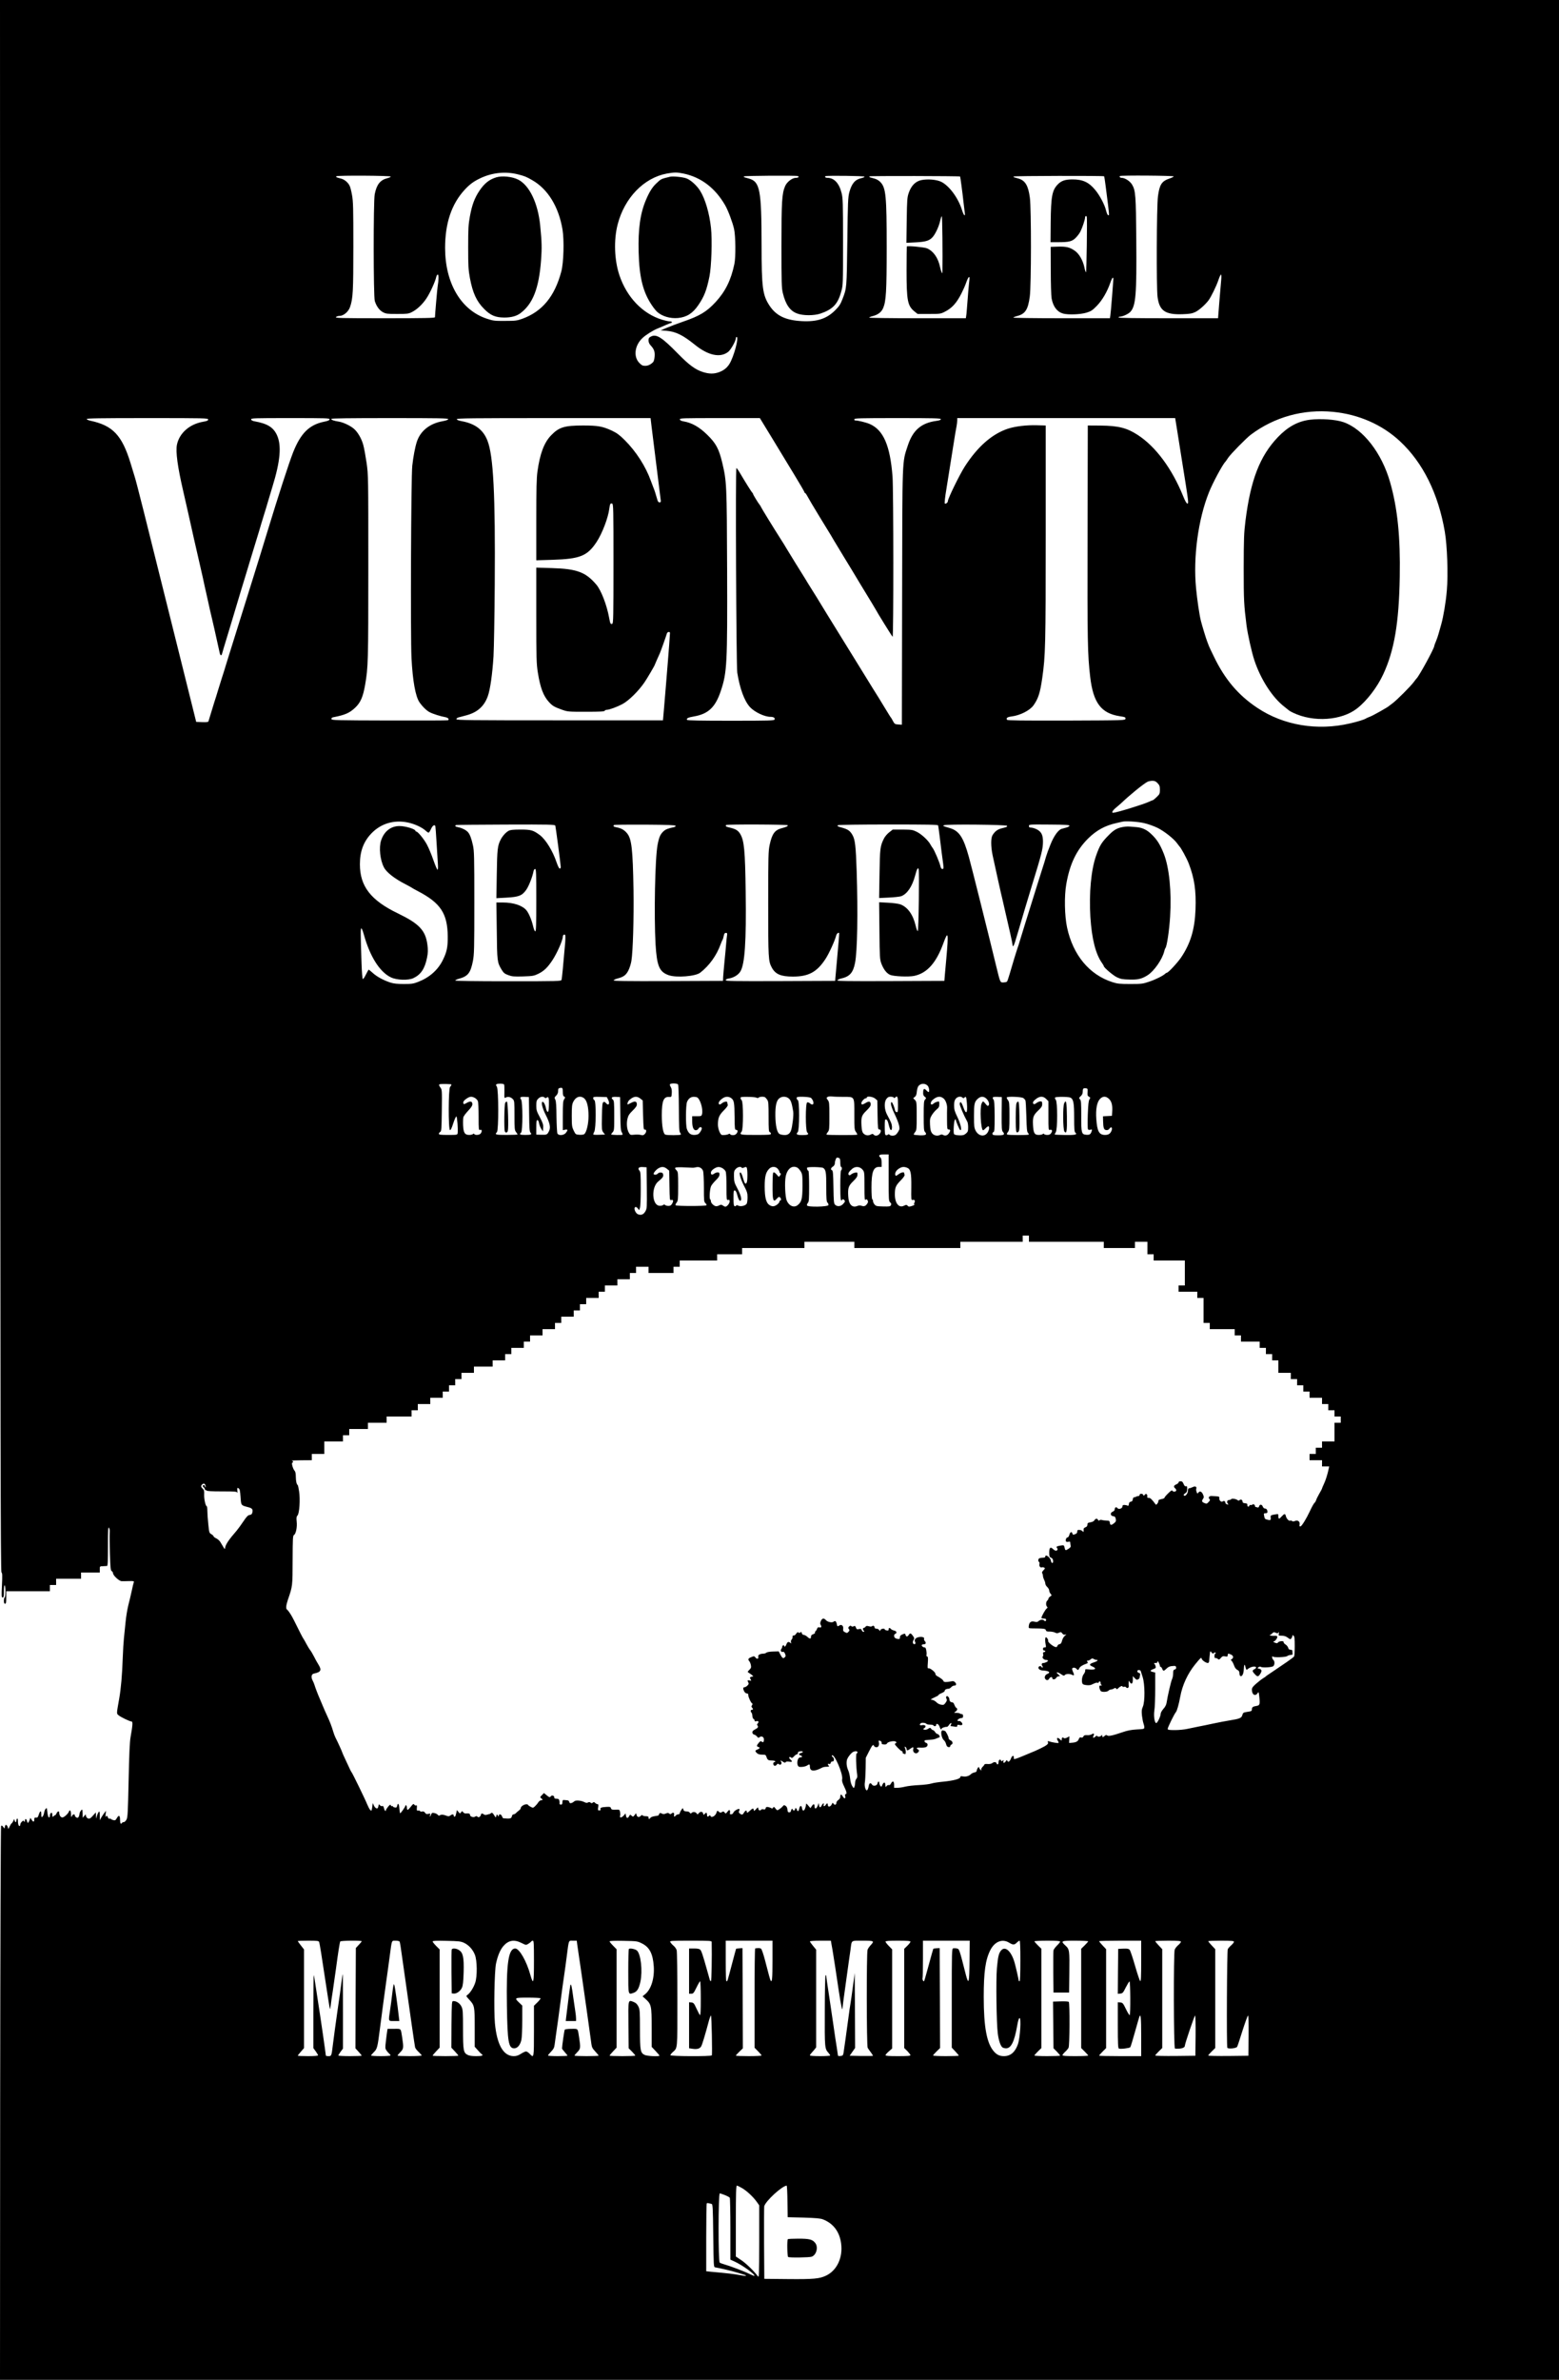 <?xml version="1.0" standalone="no"?>
<!DOCTYPE svg PUBLIC "-//W3C//DTD SVG 20010904//EN"
 "http://www.w3.org/TR/2001/REC-SVG-20010904/DTD/svg10.dtd">
<svg version="1.0" xmlns="http://www.w3.org/2000/svg"
 width="2000pt" height="3051pt" viewBox="0 0 2000 3051"
 preserveAspectRatio="xMidYMid meet">
<g transform="translate(0,3051) scale(0.1,-0.1)"
fill="#000000" stroke="none">
<path d="M2 20435 c3 -8486 5 -10077 17 -10084 11 -7 12 -38 6 -165 -7 -140
-6 -156 9 -156 13 0 16 13 16 81 0 51 4 78 10 74 13 -8 13 -155 0 -155 -5 0
-10 -18 -10 -40 0 -29 4 -40 15 -40 12 0 15 16 15 80 l0 80 280 0 280 0 0 40
0 40 40 0 40 0 0 40 0 40 160 0 160 0 0 40 0 40 120 0 120 0 0 40 c0 40 0 40
40 41 22 1 46 2 53 3 9 1 12 59 12 254 0 213 2 250 13 235 9 -12 12 -35 9 -68
-2 -27 -1 -146 3 -264 6 -184 9 -215 23 -223 9 -5 17 -17 17 -27 0 -28 77
-100 110 -102 8 -1 48 0 89 1 68 2 73 0 67 -17 -4 -10 -16 -58 -26 -108 -11
-49 -30 -133 -44 -185 -13 -52 -29 -149 -35 -215 -6 -66 -16 -158 -21 -205 -5
-47 -12 -157 -15 -245 -8 -233 -23 -401 -46 -533 -35 -198 -35 -189 -8 -212
28 -24 145 -80 167 -80 17 0 14 -49 -13 -200 -11 -61 -18 -219 -25 -555 -9
-414 -12 -474 -27 -502 -10 -18 -25 -33 -35 -33 -9 0 -20 -4 -23 -10 -14 -23
-25 -7 -25 40 0 58 -16 66 -42 20 -15 -26 -21 -30 -45 -24 -15 4 -29 11 -31
15 -2 4 -9 6 -17 3 -7 -3 -16 3 -20 15 -7 24 -20 27 -29 9 -3 -7 -4 7 -1 32
l5 45 -20 -25 c-11 -14 -29 -41 -40 -60 l-19 -35 -1 60 c0 47 -3 56 -12 47 -7
-7 -18 -30 -24 -50 l-12 -37 -1 40 -1 40 -38 -42 c-29 -34 -42 -41 -60 -37
-12 4 -25 17 -28 30 l-6 24 -19 -23 -18 -22 -1 53 c0 28 -3 52 -6 52 -12 0
-33 -34 -34 -53 0 -10 -5 -27 -10 -38 -9 -15 -15 -17 -30 -9 -11 6 -20 17 -20
25 0 23 -26 18 -38 -7 -9 -20 -11 -17 -11 25 -1 47 -16 63 -28 30 -11 -28 -62
-73 -83 -73 -22 0 -40 28 -40 60 0 27 -21 22 -35 -8 -5 -12 -13 -22 -17 -22
-3 0 -13 -7 -21 -14 -13 -13 -14 -12 -15 10 0 14 -2 27 -5 30 -11 11 -27 -8
-27 -32 0 -13 -4 -24 -10 -24 -10 0 -18 24 -24 80 -3 19 -5 37 -5 39 -1 2 -7
-2 -15 -8 -7 -6 -16 -29 -20 -50 -3 -21 -13 -44 -21 -51 -13 -11 -15 -7 -15
29 0 53 -14 52 -32 -1 -11 -36 -17 -42 -35 -40 -18 3 -23 -2 -23 -21 0 -36
-12 -40 -32 -10 l-18 28 -12 -32 c-15 -39 -24 -42 -32 -8 -8 31 -26 33 -26 3
0 -18 -2 -20 -10 -8 -7 12 -12 12 -29 -4 -12 -11 -21 -27 -21 -38 0 -10 -4
-18 -9 -18 -13 0 -21 26 -21 66 0 21 -4 33 -10 29 -6 -3 -10 -15 -10 -26 0
-26 -18 -24 -23 4 -3 21 -4 21 -15 -5 -6 -14 -16 -29 -22 -33 -7 -4 -19 -24
-28 -44 -14 -31 -17 -33 -20 -14 -2 12 -9 27 -17 33 -11 10 -16 6 -21 -15 l-7
-28 -17 23 c-14 18 -19 20 -26 9 -5 -8 -10 -1500 -12 -3556 l-2 -3543 10000 0
10000 0 0 15255 0 15255 -10000 0 -10000 0 2 -10075z m6641 7840 c85 -21 112
-32 187 -76 199 -114 337 -340 386 -630 23 -138 15 -428 -15 -539 -85 -321
-245 -514 -501 -607 -68 -24 -89 -27 -220 -27 -134 -1 -152 1 -234 28 -331
109 -535 453 -536 906 0 318 82 563 250 746 64 70 117 109 202 149 151 72 322
90 481 50z m2125 10 c226 -47 407 -185 535 -407 37 -64 95 -218 114 -303 20
-88 23 -364 4 -450 -43 -206 -116 -353 -242 -489 -114 -123 -204 -177 -417
-250 -70 -24 -163 -59 -207 -78 l-80 -33 75 -6 c121 -11 208 -53 366 -180 171
-138 327 -170 428 -88 34 29 96 139 96 173 0 9 5 16 10 16 33 0 -36 -256 -93
-347 -33 -52 -78 -86 -140 -107 -63 -21 -121 -20 -198 4 -97 30 -179 90 -323
237 -204 209 -276 254 -344 219 -27 -14 -32 -22 -32 -51 0 -23 9 -43 26 -62
45 -48 57 -81 52 -143 -2 -32 -11 -64 -19 -72 -33 -33 -66 -48 -103 -48 -32 0
-45 7 -76 39 -77 81 -57 226 44 319 44 41 137 99 196 122 19 7 63 26 98 42 34
15 67 28 72 28 6 0 10 5 10 10 0 6 -13 10 -29 10 -16 0 -60 10 -97 21 -251 77
-453 288 -548 571 -65 194 -74 452 -22 652 88 340 337 597 631 651 95 17 132
17 213 0z m-3755 -39 c-1 -6 -22 -15 -46 -21 -90 -23 -136 -82 -160 -206 -18
-96 -17 -1308 1 -1368 21 -67 58 -118 104 -143 39 -21 57 -23 183 -23 126 0
145 2 187 23 67 33 140 102 191 180 46 70 112 216 123 270 4 18 13 32 20 32
13 0 13 -68 -2 -155 -5 -28 -34 -365 -34 -392 0 -10 -135 -13 -641 -13 -569 0
-640 2 -629 15 7 8 27 15 45 15 52 0 115 53 136 115 37 108 42 201 42 780 0
486 -2 572 -17 654 -9 52 -23 106 -31 120 -22 44 -66 80 -109 91 -62 16 -68
19 -61 30 8 13 701 9 698 -4z m5220 7 c25 -7 10 -23 -22 -23 -48 0 -115 -51
-139 -106 -41 -97 -47 -195 -47 -764 0 -479 2 -543 18 -608 35 -146 92 -228
183 -261 75 -29 217 -29 300 -1 158 54 223 122 266 283 23 80 23 92 23 637 0
508 -2 561 -19 627 -31 125 -96 193 -181 193 -26 0 -42 15 -22 22 27 9 497 3
498 -7 0 -5 -16 -13 -37 -18 -83 -17 -127 -67 -158 -181 -17 -65 -20 -120 -26
-636 -8 -600 -7 -591 -62 -734 -26 -67 -42 -92 -94 -144 -109 -109 -232 -149
-427 -139 -210 11 -331 69 -418 203 -86 133 -99 231 -99 776 -1 707 -21 810
-163 849 -74 20 -73 19 -59 28 14 8 655 13 685 4z m2084 -6 c3 -4 30 -205 43
-325 6 -52 13 -111 16 -133 11 -64 -12 -46 -35 29 -48 154 -163 310 -266 361
-59 29 -173 39 -256 22 -74 -16 -128 -70 -160 -161 -21 -61 -23 -85 -27 -354
l-4 -289 120 6 c136 7 183 23 226 79 36 48 74 135 88 201 7 31 16 56 20 55 7
-3 12 -499 8 -720 0 -28 -18 11 -30 67 -25 120 -85 205 -167 241 -35 15 -248
35 -259 25 -2 -2 -4 -140 -4 -305 0 -394 13 -457 103 -530 l39 -31 146 0 c140
0 149 1 202 28 92 46 152 112 215 237 21 41 49 104 61 140 28 78 48 93 40 29
-6 -43 -22 -224 -32 -369 -3 -41 -7 -85 -10 -97 l-4 -23 -620 0 c-341 0 -620
4 -620 8 0 4 21 14 48 20 68 19 109 50 132 103 37 88 45 213 45 779 0 657 -10
761 -80 835 -18 20 -49 38 -75 45 -25 7 -51 14 -58 16 -7 2 -11 8 -8 13 5 7
1155 5 1163 -2z m1847 3 c3 -3 12 -60 20 -125 8 -66 22 -176 31 -243 9 -68 14
-126 11 -129 -11 -12 -25 10 -37 59 -16 71 -81 194 -138 262 -82 100 -160 136
-292 136 -94 0 -143 -17 -189 -64 -73 -75 -88 -155 -91 -493 l-2 -248 94 0
c143 0 181 9 228 55 22 22 50 58 61 81 25 49 60 154 60 180 0 20 16 26 22 9 7
-21 -3 -710 -10 -710 -5 0 -14 27 -20 60 -20 94 -69 179 -126 217 -64 44 -109
54 -217 51 l-90 -3 1 -302 c0 -167 5 -328 11 -360 20 -105 70 -171 147 -193
66 -18 222 -12 298 11 60 18 77 29 134 87 70 72 133 179 175 300 13 37 27 65
32 62 4 -3 7 -12 6 -20 0 -8 -9 -109 -17 -225 -9 -115 -19 -225 -22 -242 l-5
-33 -619 0 c-341 0 -620 4 -620 8 0 5 23 14 50 21 103 26 139 83 161 251 19
143 20 1119 1 1264 -20 156 -60 223 -147 247 -22 6 -46 13 -53 15 -7 2 -11 7
-9 11 6 9 1152 11 1161 3z m894 -2 c-2 -5 -27 -18 -56 -27 -99 -34 -127 -77
-147 -229 -17 -126 -21 -1167 -5 -1289 23 -178 99 -230 326 -221 89 3 118 9
159 28 46 22 124 91 168 148 32 42 103 187 127 260 13 39 28 72 33 72 6 0 7
-25 4 -62 -3 -35 -14 -161 -24 -280 l-17 -218 -638 0 c-419 0 -638 3 -638 10
0 6 7 10 15 10 36 0 112 35 137 63 69 77 81 222 75 923 -4 568 -9 634 -55 709
-26 43 -91 85 -132 85 -20 0 -33 13 -23 23 10 11 694 6 691 -5z m2043 -3018
c330 -32 630 -164 859 -377 295 -275 491 -671 575 -1159 31 -180 44 -551 26
-754 -12 -147 -44 -336 -72 -435 -11 -38 -26 -92 -34 -120 -7 -27 -23 -72 -34
-98 -12 -27 -21 -53 -21 -58 0 -31 -199 -395 -229 -419 -3 -3 -19 -23 -35 -45
-38 -52 -219 -233 -271 -271 -22 -16 -42 -31 -45 -34 -13 -15 -200 -120 -240
-136 -25 -9 -49 -20 -55 -24 -22 -15 -105 -41 -205 -64 -419 -98 -853 -26
-1190 199 -245 163 -416 365 -556 655 -31 63 -60 124 -64 135 -4 11 -15 38
-23 60 -15 37 -66 205 -81 265 -19 74 -48 271 -62 418 -39 398 27 885 165
1229 47 120 177 361 211 393 3 3 19 25 35 50 34 51 231 251 290 296 303 228
675 331 1056 294z m-14431 -98 c0 -14 -13 -20 -65 -29 -173 -30 -304 -145
-335 -294 -18 -90 8 -282 79 -589 26 -113 105 -461 142 -630 17 -74 41 -182
55 -240 14 -58 39 -168 56 -245 16 -77 36 -167 44 -200 8 -33 21 -94 30 -135
8 -41 29 -130 45 -197 16 -67 43 -186 60 -265 17 -79 34 -156 38 -171 3 -15
11 -28 16 -28 6 0 13 13 16 28 4 15 30 105 59 198 29 94 57 186 62 205 5 19
32 109 60 200 28 91 56 185 63 210 7 25 32 106 55 180 23 74 52 171 65 215 13
44 38 125 55 180 17 55 42 136 55 180 12 44 40 134 60 200 21 66 42 136 47
155 5 19 34 114 63 210 102 331 119 531 57 664 -46 98 -122 145 -282 174 -30
5 -46 13 -48 25 -3 16 29 17 503 17 467 0 506 -1 503 -17 -2 -12 -23 -20 -73
-30 -188 -39 -298 -148 -395 -393 -54 -137 -192 -563 -325 -1000 -32 -107
-151 -491 -179 -580 -32 -102 -113 -360 -175 -560 -103 -330 -123 -396 -136
-435 -7 -22 -27 -87 -45 -145 -17 -58 -40 -130 -50 -160 -10 -30 -32 -102 -50
-160 -17 -58 -40 -130 -50 -160 -17 -55 -69 -224 -76 -248 -3 -9 -24 -12 -80
-10 l-77 3 -213 855 c-484 1943 -546 2189 -575 2285 -17 55 -42 136 -55 180
-110 357 -228 481 -518 542 -22 5 -41 14 -44 21 -3 9 163 12 777 12 745 0 781
-1 781 -18z m3080 5 c0 -9 -25 -18 -72 -27 -166 -29 -286 -125 -331 -265 -22
-67 -45 -189 -58 -305 -16 -136 -24 -2191 -10 -2467 15 -292 51 -491 102 -566
38 -55 92 -108 132 -128 42 -22 141 -53 199 -63 38 -7 57 -30 33 -40 -8 -3
-347 -4 -752 -3 -688 2 -738 3 -741 19 -2 12 5 19 25 23 149 29 207 54 279
122 69 65 101 138 128 293 39 227 41 290 41 1505 0 1165 0 1182 -22 1340 -13
88 -32 193 -43 232 -22 81 -72 166 -121 207 -48 41 -139 83 -194 91 -62 10
-95 21 -95 35 0 7 245 10 750 10 620 0 750 -2 750 -13z m2608 -89 c31 -250
112 -906 117 -940 5 -33 3 -38 -14 -38 -15 0 -23 11 -31 43 -15 55 -38 127
-50 152 -4 11 -18 46 -29 77 -67 188 -189 378 -337 526 -68 67 -99 90 -166
122 -118 54 -177 65 -368 65 -237 0 -308 -21 -407 -123 -92 -93 -146 -236
-178 -466 -12 -86 -15 -219 -15 -624 l0 -515 203 6 c357 11 451 48 570 228 73
111 149 310 164 430 7 58 15 72 36 63 16 -6 17 -66 17 -770 0 -680 -2 -765
-15 -771 -23 -8 -26 -2 -41 79 -30 163 -102 350 -163 422 -137 162 -252 204
-573 213 l-198 6 0 -612 c0 -560 2 -622 20 -734 31 -195 71 -300 143 -378 45
-49 68 -62 162 -96 79 -28 83 -28 314 -28 179 0 235 3 239 13 2 6 14 12 26 12
31 0 130 36 200 73 80 42 208 168 283 278 32 46 133 218 133 226 0 2 12 30 26
61 14 31 32 71 39 87 14 32 79 215 90 253 7 23 40 28 40 7 -1 -29 -17 -245
-25 -340 -5 -60 -17 -204 -26 -320 -9 -115 -22 -266 -28 -335 l-11 -125 -1325
0 c-1162 0 -1325 2 -1325 15 0 8 11 18 25 22 14 4 61 16 105 28 140 38 227
116 273 245 31 85 59 288 73 510 6 105 13 521 16 926 8 1145 -17 1647 -94
1841 -54 138 -157 216 -327 248 -44 8 -66 17 -66 26 0 12 190 14 1243 14
l1243 0 12 -102z m1553 -165 c89 -148 218 -359 286 -471 68 -111 123 -207 123
-212 0 -6 4 -10 8 -10 4 0 18 -19 30 -42 12 -24 81 -140 153 -258 73 -118 140
-228 150 -245 10 -16 26 -43 35 -60 9 -16 65 -109 124 -205 59 -96 155 -254
212 -350 58 -96 129 -212 157 -258 28 -46 51 -85 51 -86 0 -6 201 -331 211
-340 13 -14 12 1885 -1 2055 -31 398 -117 596 -292 673 -46 20 -150 46 -190
46 -5 0 -8 7 -8 15 0 13 68 15 555 15 470 0 555 -2 555 -14 0 -9 -17 -16 -52
-21 -199 -26 -307 -119 -372 -317 -74 -225 -70 -124 -73 -1946 l-3 -1633 -46
3 c-42 3 -48 6 -68 43 -11 22 -23 42 -26 45 -5 4 -25 37 -97 155 -29 49 -89
146 -133 215 -26 41 -108 174 -182 295 -75 121 -182 294 -238 385 -56 91 -134
217 -173 280 -114 187 -170 279 -199 323 -15 23 -37 58 -48 77 -11 19 -25 42
-30 50 -41 64 -209 336 -235 380 -17 30 -58 96 -91 147 -77 120 -238 382 -243
396 -2 6 -8 16 -13 22 -20 23 -88 135 -88 144 0 5 -3 11 -8 13 -6 3 -82 123
-166 265 -17 29 -35 52 -39 53 -13 0 -2 -2533 11 -2622 33 -207 91 -364 163
-443 59 -64 187 -125 263 -125 40 0 61 -14 53 -34 -6 -14 -62 -16 -561 -16
-389 0 -557 3 -562 11 -11 19 12 31 88 44 185 32 276 118 346 330 79 238 84
342 80 1555 -4 1099 -6 1126 -62 1366 -43 180 -81 251 -193 360 -102 100 -197
154 -304 172 -30 5 -45 13 -47 25 -3 16 29 17 511 17 l515 0 163 -267z m5188
125 c12 -79 37 -237 56 -353 99 -617 96 -600 76 -600 -9 0 -29 35 -51 90 -144
357 -355 641 -586 790 -137 89 -247 117 -474 119 l-165 1 -3 -1380 c-3 -1396
0 -1553 34 -1845 39 -330 140 -465 379 -502 68 -10 76 -14 73 -32 -3 -21 -4
-21 -757 -24 -566 -1 -757 1 -762 10 -14 23 3 36 59 43 110 14 234 77 281 143
61 87 84 158 111 345 42 292 45 418 45 1862 l0 1380 -110 3 c-139 4 -278 -13
-375 -44 -204 -68 -389 -230 -553 -485 -68 -106 -217 -411 -217 -444 0 -18
-29 -40 -40 -29 -4 5 4 85 21 184 31 193 55 341 94 590 14 91 30 187 36 213 5
26 9 61 9 77 l0 30 1398 0 1398 0 23 -142z m-248 -4539 c24 -26 29 -39 29 -84
0 -45 -4 -57 -29 -81 -34 -34 -58 -54 -66 -54 -3 0 -24 -9 -48 -20 -76 -35
-419 -140 -458 -140 -23 0 -5 31 38 66 26 22 55 46 63 54 111 106 284 247 340
277 14 7 42 13 63 13 31 0 45 -7 68 -31z m-9617 -504 c86 -18 180 -62 225
-103 18 -18 37 -29 42 -26 5 3 19 25 30 50 20 43 45 57 54 32 2 -7 9 -98 15
-203 7 -104 14 -227 17 -272 4 -52 2 -83 -4 -83 -6 0 -29 55 -53 123 -23 67
-60 156 -82 197 -37 71 -118 170 -139 170 -5 0 -9 4 -9 8 0 23 -128 62 -205
62 -111 0 -198 -68 -236 -185 -30 -90 -13 -250 36 -344 32 -64 137 -146 275
-216 41 -22 77 -41 80 -44 3 -3 39 -24 80 -45 292 -152 381 -287 384 -581 1
-140 -12 -200 -64 -305 -63 -126 -170 -221 -313 -277 -64 -25 -85 -28 -187
-28 -83 0 -130 5 -170 18 -89 29 -173 74 -226 122 -27 24 -51 44 -54 44 -3 0
-18 -28 -35 -61 -16 -34 -34 -60 -40 -60 -6 1 -13 82 -17 204 -13 383 -13 443
-3 446 6 2 20 -34 33 -80 78 -281 203 -479 347 -548 74 -36 222 -41 288 -10
96 45 147 122 175 261 13 68 14 96 5 168 -24 183 -105 269 -378 401 -349 168
-488 348 -488 630 0 166 47 291 148 396 122 127 291 177 469 139z m9438 -6
c51 -11 130 -39 175 -61 85 -41 214 -142 254 -200 13 -18 26 -35 29 -38 18
-14 94 -153 120 -220 73 -191 96 -347 87 -590 -10 -254 -63 -432 -183 -612
-45 -67 -166 -198 -184 -198 -4 0 -15 -6 -22 -13 -27 -27 -126 -76 -208 -103
-79 -27 -96 -29 -240 -29 -133 0 -165 3 -227 23 -297 94 -508 347 -584 702
-32 150 -37 402 -10 555 45 259 130 436 281 586 108 106 218 166 365 198 33 7
65 15 70 16 37 12 196 2 277 -16z m-7548 -34 c5 -14 67 -483 70 -530 0 -11 -5
-20 -13 -20 -9 0 -24 31 -41 80 -49 146 -138 290 -212 347 -85 64 -114 73
-248 73 -97 0 -132 -4 -155 -16 -36 -20 -77 -65 -101 -111 -41 -79 -46 -124
-51 -443 l-5 -310 128 7 c161 9 202 25 256 102 33 48 79 165 93 239 3 15 12
27 20 27 13 0 15 -53 15 -400 0 -320 -3 -400 -13 -400 -8 0 -19 28 -29 70 -18
78 -55 164 -84 199 -52 63 -166 101 -305 101 l-81 0 5 -362 c4 -391 6 -405 60
-496 27 -45 39 -55 87 -73 48 -18 71 -20 190 -17 122 4 140 7 192 32 74 35
123 82 185 176 60 91 133 257 133 302 0 20 19 34 30 22 4 -5 4 -52 0 -104 -24
-281 -41 -457 -46 -472 -5 -17 -46 -18 -685 -18 -428 0 -679 4 -679 10 0 5 19
14 43 21 120 32 153 74 184 229 16 86 18 155 18 750 0 592 -2 663 -18 734 -20
90 -40 142 -65 169 -23 26 -80 54 -125 62 -37 7 -48 19 -24 28 6 2 294 5 638
6 561 2 627 0 633 -14z m1543 -2 c3 -7 -8 -15 -24 -18 -73 -15 -103 -27 -131
-52 -41 -38 -57 -74 -76 -173 -33 -173 -47 -906 -26 -1277 17 -278 48 -353
168 -395 98 -35 345 -15 405 32 118 92 210 221 262 365 10 28 22 55 26 60 4 6
10 27 14 48 6 28 12 37 27 37 17 0 19 -5 15 -32 -3 -18 -9 -69 -12 -113 -3
-44 -13 -145 -21 -225 -8 -80 -15 -167 -17 -195 l-2 -50 -703 -3 c-547 -2
-703 1 -700 10 3 7 25 17 51 24 77 19 109 44 139 104 15 30 32 84 38 120 20
125 32 543 27 910 -9 530 -24 659 -85 730 -36 42 -72 62 -134 74 -37 7 -46 15
-31 29 4 4 182 6 396 5 295 -2 391 -6 394 -15z m1438 7 c7 -11 -16 -22 -81
-39 -85 -23 -120 -72 -150 -211 -17 -78 -19 -142 -19 -755 0 -706 2 -737 46
-819 46 -86 117 -116 271 -116 201 0 308 58 418 226 45 68 121 236 136 297 6
25 28 46 39 36 3 -4 -7 -125 -34 -419 -6 -63 -12 -133 -14 -155 l-3 -40 -702
-3 c-610 -2 -702 0 -702 12 0 10 14 17 38 21 61 9 122 45 149 89 58 91 78 386
69 1021 -7 537 -19 662 -72 747 -27 43 -57 60 -131 78 -50 11 -61 19 -47 33
11 11 782 8 789 -3z m1930 -2 c2 -7 11 -71 20 -143 17 -141 33 -270 45 -352 4
-29 5 -55 2 -58 -14 -14 -31 -2 -37 28 -11 50 -78 209 -101 237 -7 8 -19 28
-28 44 -26 50 -113 131 -173 161 -55 27 -66 29 -184 30 l-126 0 -45 -35 c-26
-20 -56 -55 -68 -80 -49 -97 -52 -128 -57 -454 l-5 -309 124 6 c67 3 139 11
158 17 77 28 142 123 180 265 22 84 35 108 45 84 10 -28 0 -792 -11 -796 -5
-2 -18 29 -27 69 -34 144 -104 240 -197 274 -26 9 -94 18 -158 21 l-114 6 4
-364 c3 -345 5 -367 25 -423 29 -75 67 -124 112 -144 46 -20 240 -28 309 -13
166 35 284 168 376 423 60 165 66 132 36 -202 -6 -63 -14 -153 -18 -200 l-7
-85 -688 -3 c-549 -2 -688 0 -685 10 3 7 22 17 44 22 114 25 158 74 183 201
30 153 38 636 21 1175 -11 326 -20 407 -55 467 -31 52 -55 69 -125 90 -69 19
-75 23 -59 34 8 5 299 9 647 9 500 0 633 -2 637 -12z m883 -5 c4 -14 3 -14
-70 -33 -51 -13 -83 -37 -114 -85 -24 -38 -24 -144 0 -260 32 -149 116 -530
126 -565 5 -19 23 -98 40 -175 17 -77 45 -197 61 -266 16 -70 29 -134 29 -143
0 -34 16 -14 33 42 22 71 77 257 127 427 21 72 59 195 83 275 134 435 146 485
147 580 0 86 -21 128 -80 158 -24 12 -57 22 -72 22 -22 0 -28 5 -28 20 0 21 4
21 260 19 207 -1 260 -5 260 -15 0 -7 -19 -18 -42 -24 -24 -6 -50 -13 -58 -16
-43 -12 -100 -91 -143 -199 -25 -60 -50 -130 -57 -155 -6 -25 -32 -108 -57
-185 -25 -77 -53 -167 -63 -200 -25 -82 -115 -370 -150 -480 -15 -49 -42 -137
-60 -195 -17 -58 -35 -114 -40 -125 -8 -21 -54 -172 -97 -320 -14 -49 -30 -94
-34 -99 -5 -5 -25 -10 -45 -11 -44 -1 -41 -8 -95 213 -91 377 -321 1295 -350
1397 -70 252 -124 333 -244 369 -98 29 -91 26 -75 36 24 16 802 8 808 -7z
m-7135 -3313 c12 0 8 -18 -9 -34 -22 -22 -24 -549 -1 -554 9 -2 22 25 42 88
16 49 34 89 40 87 10 -4 23 -173 16 -214 -3 -22 -7 -23 -122 -23 -97 0 -119 3
-119 15 0 7 8 18 18 24 15 9 17 34 20 275 3 263 3 266 -20 296 -15 21 -19 33
-11 38 9 6 70 7 146 2z m684 -3 c3 -5 5 -48 4 -94 -2 -84 -2 -84 19 -73 28 15
64 6 90 -22 19 -20 20 -35 20 -209 0 -171 2 -188 20 -212 11 -14 20 -28 20
-31 0 -3 -63 -6 -140 -6 -142 0 -157 4 -125 36 23 24 22 549 -1 583 -13 18
-14 25 -4 31 17 11 89 9 97 -3z m2231 1 c6 -8 10 -127 11 -307 1 -234 4 -298
15 -310 7 -9 12 -20 10 -26 -4 -10 -173 -11 -199 -1 -27 10 -45 109 -45 250 0
182 23 239 95 233 29 -2 30 -1 33 50 2 36 -2 60 -13 77 -9 14 -14 30 -10 36 9
14 90 13 103 -2z m3205 -20 c17 -21 24 -78 9 -78 -5 0 -17 9 -27 20 -28 31
-41 24 -42 -21 -2 -32 3 -46 20 -59 21 -17 21 -19 4 -37 -15 -17 -17 -43 -17
-208 0 -160 2 -191 16 -206 31 -34 12 -47 -66 -44 -39 2 -74 6 -77 9 -3 3 4
17 16 32 20 25 21 39 21 207 0 173 -1 182 -22 205 l-23 23 22 17 c15 12 22 32
25 70 3 30 12 60 23 72 31 34 87 34 118 -2z m-4683 -78 c0 -36 5 -52 17 -58
16 -9 16 -11 0 -36 -14 -21 -17 -54 -17 -210 l0 -185 30 6 c35 7 38 -4 9 -41
-25 -32 -92 -38 -108 -8 -5 10 -10 105 -12 212 -1 141 -5 202 -15 222 -13 25
-12 29 11 52 17 17 25 36 25 60 0 28 4 35 23 38 33 6 37 1 37 -52z m6732 -2
c-3 -39 0 -48 18 -58 20 -11 20 -13 6 -35 -11 -17 -16 -65 -21 -193 -3 -93 -2
-177 1 -186 4 -11 13 -14 31 -10 23 6 25 5 18 -17 -13 -41 -26 -50 -69 -47
-62 5 -66 20 -65 245 0 167 -2 195 -16 209 -15 16 -15 19 9 41 18 16 26 34 26
57 0 40 7 48 40 44 23 -3 25 -6 22 -50z m-3129 -60 c144 0 137 11 137 -231 0
-176 1 -191 21 -219 12 -16 19 -32 16 -35 -7 -7 -387 -6 -394 1 -3 3 4 17 16
32 20 25 21 39 21 206 0 167 -2 182 -21 206 -18 24 -19 27 -4 38 9 7 34 10 58
7 23 -3 90 -5 150 -5z m-4732 -13 c16 -9 34 -27 39 -41 6 -14 10 -104 10 -200
0 -171 1 -175 20 -169 24 8 27 -20 6 -47 -15 -20 -71 -24 -82 -7 -4 8 -9 8
-17 0 -6 -6 -27 -11 -47 -11 -57 0 -74 26 -79 121 -2 44 0 91 3 105 4 15 32
52 62 84 38 40 54 65 54 84 0 37 -26 44 -72 17 -33 -19 -39 -20 -44 -6 -7 18
10 42 51 67 37 22 57 23 96 3z m697 -209 c2 -177 5 -223 17 -236 22 -24 9 -30
-67 -30 -68 0 -81 7 -53 30 22 18 22 395 0 424 -22 28 -9 37 48 34 l52 -3 3
-219z m200 212 c8 -8 15 -8 25 0 24 21 32 -5 29 -97 -3 -70 -6 -89 -17 -85 -7
3 -16 22 -20 42 -9 49 -33 94 -47 86 -17 -11 0 -81 41 -163 55 -108 67 -164
45 -210 -23 -48 -29 -51 -101 -49 l-63 2 0 93 c0 73 3 93 14 93 9 0 17 -15 21
-38 3 -21 16 -54 28 -73 l22 -34 3 47 c3 40 -4 61 -42 134 -41 76 -46 93 -46
150 0 56 4 68 25 89 26 27 64 32 83 13z m505 -8 c37 -29 57 -109 57 -227 0
-102 -25 -208 -55 -233 -7 -6 -35 -10 -62 -8 -47 3 -49 4 -73 53 -22 46 -25
61 -25 190 0 114 3 147 18 177 32 67 90 87 140 48z m309 -19 c26 -52 4 -83
-30 -41 -12 14 -21 17 -32 10 -12 -7 -16 -42 -18 -185 -3 -167 -2 -176 18
-203 l22 -27 -72 -3 c-40 -2 -75 0 -78 3 -3 3 2 19 11 34 24 41 26 398 2 407
-8 4 -15 15 -15 25 0 18 7 19 88 17 l87 -3 17 -34z m156 -179 c2 -176 5 -218
19 -238 8 -14 13 -27 9 -31 -6 -7 -138 -4 -145 3 -2 2 5 14 17 27 21 22 22 32
22 214 0 157 -3 193 -15 203 -32 27 -18 41 38 38 l52 -3 3 -213z m257 194 l30
-24 5 -189 c5 -172 6 -188 23 -185 24 4 22 -33 -2 -57 -16 -16 -26 -18 -50
-11 -17 5 -55 6 -83 3 -51 -5 -54 -4 -71 26 -25 42 -32 119 -17 180 10 41 23
61 66 103 40 39 54 59 54 80 0 38 -23 45 -68 22 -21 -10 -40 -20 -44 -22 -18
-9 -6 36 15 55 54 49 97 55 142 19z m722 18 c42 -11 86 -151 69 -218 -6 -24
-10 -26 -66 -26 l-60 0 0 -63 c0 -76 16 -117 47 -117 12 0 27 9 33 20 12 22
36 27 43 8 4 -15 -19 -56 -42 -75 -8 -7 -33 -13 -56 -13 -47 0 -75 23 -94 79
-16 50 -14 303 3 345 23 55 65 75 123 60z m446 -14 c34 -27 39 -55 41 -244 1
-153 3 -161 21 -161 25 0 22 -33 -5 -56 -19 -17 -65 -15 -76 3 -4 5 -10 5 -17
-1 -11 -8 -54 -15 -84 -12 -23 2 -53 78 -53 133 0 85 15 122 76 183 36 36 54
61 50 71 -3 9 -6 23 -6 31 0 18 -45 10 -71 -13 -22 -19 -39 -18 -39 4 0 19 29
51 65 70 31 17 70 14 98 -8z m321 8 c12 -7 22 -6 29 1 12 12 66 15 83 3 5 -4
18 -18 27 -32 15 -21 17 -52 17 -216 0 -161 2 -193 15 -198 8 -3 15 -12 15
-21 0 -13 -27 -15 -195 -15 -206 0 -212 2 -180 44 22 29 22 378 0 400 -8 8
-15 22 -15 30 0 13 15 15 93 14 50 0 100 -5 111 -10z m418 -13 c25 -23 37 -61
54 -166 7 -43 -11 -194 -28 -241 -16 -44 -44 -62 -89 -59 -23 1 -50 7 -60 14
-31 19 -50 105 -52 229 -2 130 13 199 51 228 35 28 91 26 124 -5z m281 10 c9
-6 21 -24 27 -39 17 -45 -6 -61 -41 -30 -10 9 -25 14 -34 11 -23 -9 -23 -361
0 -384 27 -26 12 -35 -60 -35 -73 0 -89 10 -61 38 23 23 24 402 1 410 -8 4
-15 15 -15 25 0 17 8 19 83 18 46 -1 91 -7 100 -14z m824 -9 l28 -24 3 -186
c3 -176 5 -186 23 -186 25 0 25 -34 -1 -60 -23 -23 -54 -26 -72 -6 -11 12 -17
12 -39 0 -32 -16 -67 -11 -92 15 -15 15 -21 38 -25 94 -7 114 1 138 63 198 41
40 55 60 55 81 0 38 -22 45 -63 19 -41 -25 -57 -27 -57 -4 0 20 38 63 57 63 7
0 13 5 13 10 0 21 78 11 107 -14z m239 13 c4 -8 9 -8 17 0 30 30 37 12 37 -90
0 -90 -2 -100 -17 -97 -10 2 -19 12 -21 23 -5 36 -34 105 -43 105 -21 0 -6
-63 35 -146 24 -49 50 -113 57 -142 12 -47 11 -56 -5 -85 -10 -18 -26 -38 -34
-44 -20 -16 -64 -17 -80 -1 -9 9 -15 9 -23 1 -6 -6 -18 -9 -25 -6 -11 4 -14
29 -14 105 0 89 2 99 17 96 12 -2 22 -19 29 -48 18 -73 26 -91 38 -87 6 2 10
21 9 43 -3 36 -10 55 -63 154 -35 64 -40 158 -10 199 17 24 29 31 55 31 19 0
37 -5 41 -11z m637 -10 c28 -21 50 -82 47 -127 -1 -15 -2 -82 -1 -149 1 -116
2 -123 21 -123 26 0 25 -20 -1 -54 -20 -26 -48 -31 -76 -13 -7 4 -22 3 -33 -3
-35 -18 -81 -8 -104 23 -16 22 -22 47 -25 108 -3 70 0 84 22 121 14 24 41 56
61 73 30 25 36 36 36 69 0 37 -1 38 -27 31 -16 -3 -35 -13 -44 -21 -8 -8 -21
-14 -27 -14 -20 0 -13 35 11 57 53 48 99 55 140 22z m245 9 c9 -9 15 -9 24 0
21 21 25 13 32 -71 11 -133 -10 -155 -47 -48 -23 64 -40 79 -45 39 -2 -19 51
-145 98 -230 6 -10 10 -42 10 -72 0 -48 -4 -57 -29 -79 -25 -20 -39 -24 -86
-22 -36 1 -60 7 -66 16 -11 17 -2 170 11 183 6 6 10 8 10 6 2 -25 49 -135 59
-138 25 -8 4 83 -39 172 -33 68 -40 92 -40 143 0 46 5 67 21 87 22 28 66 35
87 14z m305 -12 c31 -29 45 -72 28 -89 -9 -9 -18 -4 -37 21 -31 39 -36 39 -51
5 -26 -55 -10 -343 19 -343 5 0 19 11 32 25 13 14 28 25 35 25 17 0 13 -42 -8
-77 -38 -62 -117 -51 -155 22 -18 35 -21 58 -21 180 0 162 5 188 47 227 37 35
76 36 111 4z m197 -195 c-1 -186 1 -216 16 -232 30 -33 12 -45 -62 -44 -57 0
-69 3 -72 18 -2 9 4 20 12 23 14 5 16 33 16 203 -1 154 -4 200 -15 215 -22 29
-9 37 52 34 l55 -3 -2 -214z m277 202 c12 -8 24 -22 28 -31 4 -9 9 -102 12
-207 4 -154 7 -193 20 -208 9 -9 14 -20 10 -23 -8 -8 -263 -8 -276 1 -8 4 -5
15 9 32 18 24 20 40 20 205 0 164 -2 182 -20 205 -11 14 -17 29 -14 34 9 15
186 8 211 -8z m294 -12 l29 -29 0 -187 c0 -179 1 -186 19 -180 27 8 36 -12 17
-40 -12 -19 -25 -25 -51 -25 -18 0 -37 5 -41 11 -4 8 -9 8 -17 0 -6 -6 -29
-11 -52 -11 -54 0 -67 23 -73 127 -5 101 4 126 69 188 40 38 49 53 49 81 0 29
-3 34 -24 34 -13 0 -35 -10 -50 -21 -21 -16 -30 -19 -39 -10 -15 15 0 39 43
69 46 31 85 29 121 -7z m312 17 c38 -20 47 -68 47 -256 0 -150 3 -182 15 -192
31 -26 -2 -33 -132 -31 -70 1 -130 4 -132 6 -2 3 4 16 13 29 24 37 24 391 0
417 -9 10 -13 22 -9 28 8 13 173 12 198 -1z m496 -18 c33 -34 45 -82 39 -165
l-3 -50 -57 -3 -58 -3 1 -57 c2 -93 10 -117 41 -120 18 -2 31 4 42 20 21 30
41 12 27 -24 -16 -42 -39 -58 -85 -58 -76 0 -101 46 -112 206 -9 121 8 213 46
254 38 40 78 40 119 0z m-2829 -1008 c0 -285 1 -300 20 -317 15 -13 17 -22 9
-36 -8 -16 -20 -18 -100 -16 -82 2 -93 5 -110 26 -11 13 -19 31 -19 42 0 10
-4 21 -10 24 -6 4 -10 66 -10 154 0 195 24 261 97 261 l33 0 0 54 c0 35 -5 58
-15 66 -32 27 -17 40 45 40 l60 0 0 -298z m-636 252 c12 -5 16 -20 16 -60 0
-30 5 -54 10 -54 6 0 10 -9 10 -19 0 -11 -4 -23 -10 -26 -6 -4 -10 -80 -10
-196 0 -174 5 -211 25 -179 5 8 11 7 21 -1 19 -16 18 -24 -11 -55 -30 -32 -74
-36 -102 -9 -16 17 -18 40 -21 227 -3 171 -6 210 -18 215 -21 8 -17 29 11 47
15 10 25 26 25 41 0 31 17 75 29 75 5 0 16 -3 25 -6z m-2466 -382 c2 -255 2
-265 -19 -302 -23 -41 -55 -53 -95 -37 -22 9 -44 46 -44 72 0 26 23 28 41 4
l18 -24 10 28 c7 17 11 116 11 244 0 186 -2 219 -16 234 -28 31 -11 51 43 47
l48 -3 3 -263z m257 244 l30 -24 3 -192 c3 -181 4 -191 22 -185 27 9 33 -11
13 -45 -13 -23 -24 -30 -48 -30 -17 0 -36 5 -43 12 -8 8 -15 8 -26 -1 -8 -7
-30 -11 -48 -9 -94 9 -105 235 -15 310 58 48 68 62 65 87 -2 20 -9 27 -29 29
-14 2 -31 -4 -39 -12 -13 -16 -41 -21 -53 -10 -10 10 25 55 58 75 41 25 74 24
110 -5z m335 13 c8 0 28 3 43 7 38 9 73 -11 87 -49 5 -17 10 -111 10 -212 0
-170 1 -183 20 -200 12 -11 17 -22 12 -27 -12 -12 -382 -12 -394 0 -5 5 0 20
12 34 18 24 20 40 20 209 0 172 -1 184 -21 205 -41 44 -31 45 211 33z m379 -6
c16 -10 35 -28 40 -41 7 -13 11 -96 11 -197 0 -168 1 -173 20 -168 16 4 20 0
20 -20 0 -26 -34 -67 -55 -67 -6 0 -20 7 -32 15 -18 13 -25 13 -48 1 -14 -8
-35 -12 -45 -9 -27 7 -60 41 -60 63 0 10 -4 21 -9 24 -14 9 -5 138 12 171 8
17 36 50 61 75 33 32 46 52 46 72 0 23 -4 28 -23 28 -13 0 -32 -7 -43 -15 -28
-21 -44 -18 -44 10 0 17 11 32 37 50 44 29 70 31 112 8z m246 7 c3 -6 15 -5
31 2 20 9 27 9 33 0 12 -20 13 -171 0 -193 -15 -29 -26 -15 -48 61 -9 35 -23
66 -31 68 -25 9 -3 -78 44 -169 40 -76 46 -96 46 -149 0 -34 -5 -70 -10 -80
-14 -27 -75 -42 -108 -27 -19 9 -26 9 -29 0 -3 -7 -11 -9 -19 -6 -11 4 -14 27
-14 105 0 88 2 99 17 96 10 -2 21 -20 28 -48 16 -63 34 -95 47 -82 17 17 0 76
-44 159 -37 69 -41 86 -42 150 -1 63 2 75 23 97 24 26 65 35 76 16z m464 -16
c12 -15 21 -32 21 -40 0 -7 5 -14 12 -16 8 -3 7 -11 -4 -27 -14 -20 -17 -21
-29 -6 -33 38 -41 45 -54 45 -10 0 -13 -33 -14 -154 -2 -210 7 -239 58 -180
18 20 25 23 37 14 16 -14 19 -40 4 -40 -5 0 -10 -6 -10 -13 0 -19 -40 -53 -70
-60 -16 -4 -37 0 -56 12 -46 28 -64 97 -64 243 0 128 15 184 62 228 32 29 81
26 107 -6z m251 16 c10 -5 29 -27 42 -47 21 -36 23 -48 23 -188 -1 -165 -11
-204 -62 -245 -47 -37 -111 -11 -140 58 -21 49 -29 238 -13 312 21 99 84 145
150 110z m332 -4 c33 -25 38 -54 38 -241 0 -155 3 -189 15 -202 9 -8 15 -23
13 -32 -5 -23 -266 -29 -275 -5 -3 8 2 23 11 33 14 15 16 47 16 214 0 109 -4
197 -9 197 -11 0 -23 29 -16 40 8 13 190 9 207 -4z m505 -23 c22 -27 23 -36
23 -212 0 -158 2 -182 14 -172 12 10 17 8 26 -8 9 -17 7 -26 -7 -46 -21 -29
-39 -34 -72 -23 -16 6 -35 5 -53 -3 -66 -27 -111 20 -116 123 -7 108 3 136 64
195 43 42 54 59 54 84 0 30 -1 31 -32 25 -17 -3 -40 -14 -50 -23 -13 -12 -22
-13 -29 -6 -15 15 1 43 43 78 42 36 101 31 135 -12z m568 27 c48 -18 58 -65
56 -252 -2 -161 -2 -166 17 -161 25 6 36 -11 23 -36 -8 -14 -8 -20 0 -23 7 -2
-7 -10 -30 -18 -37 -12 -44 -12 -57 2 -14 14 -19 14 -46 1 -66 -34 -118 30
-118 144 0 89 10 114 77 182 32 32 51 61 48 69 -3 7 -5 18 -5 23 0 18 -42 9
-74 -16 -28 -21 -35 -23 -40 -10 -9 25 10 61 46 83 37 24 64 27 103 12z m1565
-910 l0 -40 480 0 480 0 0 -40 0 -40 200 0 200 0 0 40 0 40 80 0 80 0 0 -80 0
-80 40 0 40 0 0 -40 0 -40 200 0 200 0 0 -160 0 -160 -40 0 -40 0 0 -40 0 -40
120 0 120 0 0 -40 0 -40 40 0 40 0 0 -160 0 -160 40 0 40 0 0 -40 0 -40 160 0
160 0 0 -40 0 -40 40 0 40 0 0 -40 0 -40 120 0 120 0 0 -40 0 -40 40 0 40 0 0
-40 0 -40 40 0 40 0 0 -40 0 -40 40 0 40 0 0 -80 0 -80 80 0 80 0 0 -40 0 -40
40 0 40 0 0 -40 0 -40 40 0 40 0 0 -40 0 -40 40 0 40 0 0 -40 0 -40 80 0 80 0
0 -40 0 -40 40 0 40 0 0 -40 0 -40 40 0 40 0 0 -40 0 -40 40 0 40 0 0 -40 0
-40 -40 0 -40 0 0 -120 0 -120 -80 0 -80 0 0 -40 0 -40 -40 0 -40 0 0 -40 0
-40 -40 0 -40 0 0 -40 0 -40 80 0 80 0 0 -40 0 -40 46 0 46 0 -7 -32 c-14 -67
-38 -145 -61 -193 -13 -28 -24 -53 -24 -57 0 -4 -15 -33 -34 -65 -18 -32 -37
-69 -41 -83 -4 -14 -13 -29 -20 -35 -11 -9 -34 -51 -64 -115 -40 -86 -101
-185 -116 -188 -14 -3 -17 1 -13 22 8 38 -23 63 -58 47 -19 -8 -30 -9 -40 0
-7 6 -18 8 -23 4 -15 -9 -47 25 -55 58 -8 35 -19 34 -53 -3 -33 -38 -43 -38
-43 1 0 31 0 31 -42 24 -53 -9 -59 -13 -57 -33 4 -40 0 -44 -33 -37 -41 9 -44
12 -51 53 -6 29 -4 32 18 32 15 0 25 6 25 14 0 28 -12 46 -31 46 -12 0 -23 10
-29 25 -11 30 -40 33 -47 4 -4 -12 -11 -18 -20 -15 -8 3 -19 6 -24 6 -5 0 -9
6 -9 14 0 17 -27 29 -35 16 -3 -5 -12 -7 -19 -4 -7 3 -16 -2 -20 -11 -7 -20
-27 -9 -24 13 2 13 -6 18 -29 20 -24 2 -33 8 -33 22 0 22 -23 33 -38 18 -8 -8
-15 -8 -24 -1 -20 17 -75 26 -83 14 -3 -6 -15 -11 -26 -11 -25 0 -35 -25 -19
-45 14 -16 10 -18 -14 -9 -9 3 -16 12 -16 19 0 19 -19 29 -33 17 -18 -15 -48
11 -45 39 3 25 4 25 -101 30 -29 1 -44 -20 -26 -38 12 -11 10 -17 -10 -39 -23
-24 -26 -25 -55 -13 -34 15 -36 25 -16 55 12 17 12 24 0 52 -16 40 -42 52 -60
27 -13 -17 -14 -16 -23 8 -6 15 -8 34 -4 43 9 25 -17 35 -48 18 -16 -8 -35
-14 -44 -14 -10 0 -15 -10 -15 -30 0 -37 -35 -79 -51 -63 -8 8 -4 16 15 28 21
14 26 25 26 57 0 32 -3 39 -16 34 -11 -4 -19 4 -30 29 -11 27 -20 35 -39 35
-15 0 -25 -6 -25 -14 0 -7 -13 -19 -30 -26 -33 -14 -38 -31 -15 -50 8 -7 15
-18 15 -25 0 -19 -39 -26 -48 -8 -7 12 -18 5 -55 -31 -26 -25 -47 -50 -47 -55
0 -6 -12 -13 -27 -17 -49 -10 -53 -13 -53 -32 0 -18 -27 -50 -33 -41 -48 66
-71 88 -90 86 -17 -2 -21 3 -19 20 4 28 -18 41 -33 19 -11 -14 -13 -15 -19 -1
-7 19 -46 20 -46 0 0 -8 -8 -15 -18 -15 -10 0 -22 -3 -26 -7 -4 -4 -15 -8 -24
-8 -11 0 -18 -10 -20 -27 -2 -19 -10 -28 -25 -30 -16 -2 -23 -11 -25 -31 -2
-18 -7 -25 -15 -20 -7 4 -24 8 -39 9 -21 1 -28 -3 -28 -17 0 -28 -48 -45 -65
-23 -14 20 -35 10 -35 -17 0 -12 -10 -23 -26 -29 -35 -14 -30 -54 7 -58 21 -2
28 -10 33 -35 5 -26 2 -35 -21 -54 -37 -30 -51 -29 -55 5 -3 24 -7 27 -45 28
-22 1 -49 4 -58 8 -10 3 -23 2 -30 -4 -9 -8 -14 -6 -19 5 -8 21 -33 19 -46 -5
-7 -12 -25 -22 -50 -26 -34 -6 -40 -10 -40 -31 0 -16 -8 -27 -25 -33 -14 -5
-25 -16 -24 -22 1 -7 1 -20 0 -28 -1 -13 -3 -13 -14 0 -7 8 -24 16 -39 16 -23
2 -28 -2 -28 -21 0 -13 -8 -25 -17 -29 -10 -3 -23 -8 -29 -11 -6 -3 -14 4 -17
16 -8 29 -29 19 -39 -19 -5 -18 -15 -32 -23 -32 -16 0 -29 -35 -20 -51 4 -6
18 -8 31 -5 19 5 24 2 24 -11 0 -10 3 -27 5 -38 4 -15 -3 -26 -29 -42 -38 -24
-40 -23 -50 21 -7 27 -9 28 -48 22 -53 -9 -62 -15 -48 -31 7 -8 9 -19 5 -25
-10 -16 -33 -12 -56 11 -33 33 -49 18 -49 -46 0 -44 4 -57 18 -62 23 -9 32
-23 32 -51 0 -31 -24 -23 -28 9 -6 41 -72 91 -72 54 0 -10 -10 -15 -29 -15
-16 0 -36 -3 -45 -6 -18 -7 -22 -39 -6 -49 6 -4 8 -16 5 -26 -8 -24 11 -50 30
-43 8 3 21 2 30 -3 14 -8 13 -12 -9 -34 -17 -18 -22 -29 -15 -39 5 -8 9 -24 9
-35 0 -11 7 -33 15 -49 8 -15 15 -37 15 -48 0 -12 11 -31 25 -44 14 -13 25
-33 25 -45 0 -12 8 -31 18 -42 16 -19 16 -20 -5 -34 -13 -9 -23 -21 -23 -28 0
-7 -7 -18 -15 -25 -18 -15 -20 -61 -3 -78 9 -9 8 -15 -5 -24 -17 -12 -67 -102
-67 -120 0 -4 14 -8 30 -8 18 0 30 -5 30 -13 0 -22 -11 -27 -27 -11 -16 16
-47 11 -74 -12 -11 -10 -24 -11 -49 -4 -42 12 -67 -8 -72 -55 -3 -29 -2 -30
42 -31 155 -1 172 -4 177 -23 4 -15 14 -19 49 -18 24 0 56 -6 69 -13 20 -11
30 -11 51 -1 23 10 28 9 41 -9 11 -15 22 -20 37 -16 19 5 19 3 -4 -16 -14 -11
-30 -39 -35 -61 -8 -31 -16 -43 -32 -45 -12 -2 -25 -12 -28 -23 -5 -15 -12
-18 -28 -13 -34 10 -97 64 -91 77 6 16 -22 55 -32 45 -8 -9 -8 -51 1 -95 6
-29 5 -33 -14 -33 -14 0 -21 -6 -21 -20 0 -11 7 -20 15 -20 8 0 15 -4 15 -10
0 -5 -7 -10 -16 -10 -12 0 -15 -7 -12 -25 3 -14 1 -28 -3 -31 -17 -10 11 -44
36 -44 13 0 26 -4 29 -9 6 -9 -36 -31 -59 -31 -21 0 -28 -19 -14 -36 6 -8 8
-18 4 -22 -4 -4 -10 -1 -12 6 -6 14 -29 16 -38 2 -13 -21 13 -44 53 -46 78 -4
106 -25 58 -44 -29 -11 -42 -45 -26 -65 17 -21 37 -19 50 5 13 23 40 27 40 5
0 -22 38 -18 50 5 6 11 21 20 33 20 21 1 20 2 -8 25 -40 33 -10 34 38 1 30
-21 38 -22 48 -10 14 17 62 18 91 3 29 -15 33 -5 14 36 -9 19 -14 40 -11 45 9
15 41 12 55 -5 17 -20 23 -19 35 6 10 22 40 42 89 59 23 9 26 13 16 25 -10 12
-9 15 5 15 10 0 27 8 37 17 16 14 23 15 38 5 11 -7 27 -12 35 -12 31 0 13 -18
-32 -32 -59 -19 -65 -34 -19 -53 63 -27 36 -47 -49 -37 -42 4 -46 3 -43 -14 1
-11 -7 -33 -20 -48 -23 -30 -30 -98 -13 -124 9 -15 87 -23 111 -11 58 27 69
31 79 25 6 -4 14 0 17 8 8 20 24 11 24 -14 0 -10 6 -21 13 -23 6 -3 2 -6 -11
-6 -21 -1 -23 -4 -17 -33 4 -18 13 -36 19 -40 20 -13 83 -9 96 7 7 8 21 15 31
15 11 0 28 6 39 13 17 10 22 9 29 -1 7 -11 12 -10 27 5 23 24 54 36 54 22 0
-6 9 -8 19 -4 11 3 22 1 26 -5 12 -19 37 -11 35 13 -1 12 -2 33 -1 47 l1 24
16 -23 c22 -30 37 -14 37 39 l0 42 24 -26 c19 -21 28 -24 43 -16 11 6 20 16
20 23 0 7 3 22 6 33 4 16 0 23 -15 27 -27 7 -28 37 -1 37 11 0 22 -6 24 -12 2
-7 13 -43 25 -79 29 -91 31 -314 2 -380 -16 -37 -17 -56 -11 -114 5 -38 13
-83 19 -98 6 -16 11 -39 11 -51 0 -22 -4 -23 -98 -28 -72 -4 -121 -14 -187
-37 -123 -42 -176 -53 -192 -39 -10 8 -18 6 -31 -6 -24 -21 -32 -20 -32 2 0
10 -3 13 -8 6 -12 -18 -45 -26 -53 -12 -6 9 -13 8 -28 -7 -25 -22 -37 -15 -22
13 14 26 2 35 -24 18 -13 -8 -38 -13 -59 -11 -28 2 -39 -1 -47 -16 -7 -14 -16
-18 -30 -14 -14 5 -21 0 -29 -19 -11 -31 -35 -44 -86 -48 l-39 -3 2 42 2 43
-30 -16 c-22 -11 -34 -12 -43 -5 -15 13 -26 4 -26 -21 0 -17 -1 -17 -20 2 -34
34 -53 21 -28 -20 7 -10 10 -22 7 -25 -6 -5 -91 9 -123 21 -15 6 -17 3 -12
-13 5 -17 -2 -26 -41 -50 -26 -15 -82 -42 -123 -60 -291 -122 -275 -116 -274
-85 1 34 -23 26 -37 -13 -14 -38 -37 -53 -46 -29 -5 12 -8 12 -20 -6 -18 -26
-37 -26 -30 1 5 17 3 18 -10 7 -13 -10 -17 -10 -20 0 -9 25 -33 12 -33 -18 0
-31 -16 -41 -26 -15 -8 19 -33 19 -57 0 -11 -8 -35 -12 -58 -10 -21 2 -39 0
-39 -5 0 -4 -11 -18 -24 -31 -14 -13 -21 -29 -18 -38 5 -13 3 -13 -11 1 -9 9
-17 23 -17 30 -1 19 -30 -22 -30 -43 0 -10 -11 -19 -29 -22 -16 -3 -36 -13
-44 -21 -24 -25 -67 -37 -103 -30 -26 5 -34 3 -34 -8 0 -23 -86 -46 -215 -59
-66 -6 -138 -17 -160 -25 -22 -7 -93 -16 -157 -19 -65 -3 -143 -12 -175 -20
-31 -8 -77 -15 -100 -15 l-43 0 0 40 c0 47 -19 54 -40 15 -8 -16 -19 -24 -28
-20 -8 3 -21 -3 -28 -12 -14 -19 -13 -20 -18 26 -2 27 -23 22 -36 -10 -13 -29
-14 -30 -27 -13 -7 10 -13 26 -13 36 0 26 -18 22 -22 -4 -4 -31 -54 -43 -71
-17 -19 30 -36 22 -43 -21 -4 -22 -12 -44 -19 -50 -19 -16 -39 52 -30 99 4 20
8 99 10 176 l2 140 42 83 c41 82 54 95 65 67 3 -8 16 -15 30 -15 26 0 39 29
30 66 -5 19 -2 22 15 17 12 -3 21 -13 21 -24 0 -11 3 -20 8 -20 38 -7 54 -4
62 11 12 23 97 37 114 20 8 -9 8 -14 -1 -17 -7 -3 -13 -8 -13 -13 0 -12 76
-90 89 -90 6 0 11 -7 11 -15 0 -8 2 -15 4 -15 2 0 11 -3 20 -6 13 -5 16 1 16
26 0 17 -5 40 -10 50 -8 16 -8 18 5 14 8 -4 15 -15 15 -25 0 -24 15 -24 47 1
34 26 46 25 39 -3 -12 -49 42 -76 68 -34 9 14 7 20 -6 28 -31 18 -19 27 29 24
26 -2 57 1 70 6 29 11 31 49 3 56 -22 6 -28 32 -7 34 88 6 115 10 132 18 11 5
28 12 38 15 15 5 16 9 7 26 -6 11 -17 20 -24 20 -8 0 -21 11 -30 25 -9 14 -21
25 -28 25 -6 0 -16 8 -23 17 -12 16 -14 16 -39 -1 -16 -10 -35 -14 -47 -11
-21 7 -21 7 1 22 29 21 10 44 -31 36 -30 -6 -39 7 -16 25 13 11 64 5 73 -9 3
-5 23 -9 44 -9 21 0 42 -4 45 -10 10 -16 35 -12 35 6 0 28 34 10 44 -24 8 -29
26 -45 26 -23 0 9 47 25 66 22 6 -1 19 10 28 24 20 30 42 35 26 5 -8 -16 -8
-20 3 -20 8 0 29 -3 46 -6 25 -5 31 -3 31 11 0 13 6 15 29 10 17 -4 32 -2 36
5 9 15 -25 52 -42 46 -7 -3 -15 -1 -18 3 -7 13 22 34 48 35 17 1 22 7 22 26 0
17 -6 25 -17 25 -9 0 -20 4 -24 8 -4 4 -23 7 -43 8 -36 0 -36 0 -13 16 25 17
29 38 8 50 -7 4 -17 22 -23 38 -5 17 -16 30 -24 30 -23 1 -39 15 -39 36 0 29
-29 57 -40 39 -5 -7 -3 -21 3 -30 8 -14 5 -25 -12 -49 -21 -28 -26 -31 -59
-25 -21 3 -46 17 -58 30 -11 12 -33 26 -48 30 l-27 6 23 14 c13 7 35 18 51 25
15 6 27 15 27 19 0 4 18 15 40 24 22 9 40 22 40 30 0 15 21 26 49 26 9 0 24 9
34 20 9 11 26 20 36 20 29 0 35 18 15 41 -14 16 -26 19 -49 14 -66 -13 -98
-12 -102 4 -4 15 -33 37 -85 66 -10 5 -18 17 -18 27 0 21 -70 77 -89 70 -12
-4 -13 9 -8 71 4 61 3 77 -9 81 -9 3 -12 10 -9 16 3 6 3 30 -1 55 -5 34 -11
45 -24 45 -20 0 -43 23 -33 33 3 4 14 7 24 7 27 0 33 19 14 40 -9 10 -14 23
-11 28 11 18 -19 31 -60 25 -47 -6 -70 -33 -54 -63 11 -20 -2 -36 -20 -25 -13
8 -13 31 2 54 9 15 7 24 -11 50 -26 36 -36 38 -53 11 -16 -26 -34 -26 -41 0
-5 19 -8 20 -39 7 -25 -10 -33 -20 -33 -38 0 -19 -5 -23 -24 -21 -14 1 -30 7
-38 13 -18 15 -17 45 2 53 26 10 17 36 -15 42 -16 4 -35 13 -41 20 -16 20 -29
17 -29 -5 0 -14 -6 -17 -25 -13 -14 2 -25 8 -25 13 0 17 -48 9 -55 -8 -6 -17
-7 -17 -16 0 -6 9 -21 17 -34 17 -15 0 -25 6 -25 14 0 20 -19 31 -32 18 -6 -6
-21 -7 -42 -1 -24 7 -34 6 -42 -6 -6 -8 -16 -15 -23 -15 -15 0 -14 -23 1 -38
9 -9 8 -12 -4 -12 -9 0 -20 9 -23 21 -6 16 -12 19 -36 14 -25 -6 -30 -3 -39
20 -8 21 -13 24 -28 16 -13 -7 -23 -6 -31 2 -8 8 -15 7 -28 -5 -13 -14 -14
-20 -3 -33 11 -13 10 -19 -5 -35 -16 -17 -20 -18 -45 -5 -22 11 -26 19 -23 42
6 38 -20 62 -48 45 -26 -16 -27 -16 -34 18 -8 36 -21 46 -40 30 -20 -17 -78
-5 -100 20 -26 29 -48 25 -64 -11 -11 -25 -11 -36 -2 -51 15 -24 7 -38 -19
-31 -14 4 -22 -1 -29 -20 -5 -14 -15 -28 -21 -32 -5 -3 -8 -11 -4 -16 3 -5 -8
-14 -24 -20 -20 -7 -28 -16 -28 -31 1 -30 -15 -32 -46 -3 -15 14 -36 25 -46
25 -12 0 -22 9 -26 22 -4 18 -8 20 -17 11 -9 -9 -16 -9 -25 -2 -9 8 -17 4 -30
-15 -9 -15 -24 -25 -33 -24 -11 2 -15 -4 -14 -19 1 -11 -4 -26 -11 -32 -8 -7
-12 -21 -9 -34 5 -18 3 -20 -8 -9 -22 20 -39 14 -50 -18 -11 -29 -29 -41 -29
-19 0 6 -6 9 -12 6 -7 -2 -13 -11 -13 -19 0 -8 -6 -22 -12 -29 -15 -18 0 -44
20 -36 10 4 19 -4 28 -24 10 -26 10 -33 -4 -46 -19 -20 -32 -11 -57 37 l-20
39 -73 -2 c-42 -1 -77 -7 -85 -14 -7 -7 -24 -13 -37 -13 -43 0 -74 -17 -68
-38 7 -29 -15 -37 -35 -12 -16 20 -19 20 -55 5 -40 -16 -45 -29 -23 -54 7 -9
16 -31 19 -49 6 -27 2 -38 -20 -60 -24 -24 -25 -27 -8 -37 9 -5 27 -18 39 -27
l21 -18 -22 -6 c-26 -7 -27 -8 -12 -35 9 -18 7 -19 -15 -13 -28 7 -31 2 -16
-26 8 -15 5 -23 -12 -40 -12 -11 -27 -20 -34 -20 -22 0 -25 -18 -9 -50 9 -18
23 -30 35 -30 14 0 20 -7 20 -24 0 -27 39 -106 52 -106 4 0 3 -9 -4 -20 -10
-15 -10 -22 0 -32 16 -16 15 -28 -3 -28 -17 0 -20 -21 -4 -37 5 -5 11 -25 11
-43 1 -17 7 -34 15 -37 7 -3 13 -12 13 -20 0 -11 7 -13 25 -9 27 7 34 -11 13
-32 -8 -8 -8 -15 0 -24 14 -18 5 -31 -36 -52 -25 -13 -32 -23 -30 -39 2 -13
12 -23 23 -25 11 -2 27 -13 37 -25 13 -18 19 -19 32 -8 24 20 56 4 56 -28 0
-35 -9 -44 -28 -29 -12 10 -19 7 -38 -15 -29 -34 -30 -47 -4 -54 24 -6 17 -21
-16 -33 -29 -12 -30 -21 -3 -46 14 -13 36 -19 67 -19 42 0 46 -2 55 -30 13
-38 23 -45 69 -45 20 0 40 -4 43 -10 3 -5 -1 -10 -9 -10 -21 0 -21 -39 -1 -47
9 -3 22 2 29 13 11 15 17 16 29 6 21 -18 45 11 27 33 -16 20 -5 19 26 -2 20
-13 27 -14 33 -4 6 8 20 10 45 6 40 -8 46 2 16 28 -12 10 -18 22 -15 28 5 6
12 6 22 -2 12 -10 19 -8 39 14 14 15 31 27 38 27 8 0 13 8 12 17 -1 13 8 19
32 21 38 4 43 -13 7 -22 -30 -8 -32 -22 -5 -31 27 -9 25 -25 -3 -25 -45 0 -54
-118 -9 -122 37 -3 77 5 96 18 29 20 36 18 36 -14 0 -64 54 -68 162 -11 10 5
34 9 55 9 29 0 34 3 25 12 -17 17 -15 31 4 24 11 -4 18 1 21 14 3 12 12 19 22
18 24 -4 27 40 4 57 -10 7 -15 16 -11 20 29 30 145 -237 132 -304 -5 -22 2
-47 25 -94 32 -66 39 -97 20 -97 -7 0 -9 -10 -7 -25 8 -38 -9 -40 -30 -6 -20
33 -32 31 -32 -5 0 -14 -10 -30 -25 -40 -14 -9 -25 -25 -25 -35 0 -26 -21 -35
-36 -14 -12 17 -14 16 -25 -9 -15 -31 -49 -36 -49 -6 0 26 -12 26 -28 0 -14
-23 -35 -18 -25 5 9 26 -13 16 -25 -10 -15 -33 -30 -32 -35 3 l-3 27 -13 -32
c-17 -44 -41 -51 -41 -13 0 37 -14 38 -36 5 l-17 -26 -28 33 c-25 30 -28 31
-29 12 0 -12 -6 -35 -13 -52 -14 -34 -33 -31 -38 7 -6 39 -27 36 -35 -3 -7
-39 -23 -47 -31 -16 -6 23 -23 27 -23 5 0 -8 -7 -15 -15 -15 -8 0 -15 5 -15
10 0 20 -19 9 -22 -12 -2 -15 -10 -23 -23 -23 -16 0 -21 8 -23 35 -2 23 -10
40 -24 49 -19 11 -23 11 -37 -7 -9 -11 -28 -27 -44 -37 -27 -17 -28 -17 -49
10 -18 24 -22 25 -30 10 -6 -10 -14 -13 -21 -7 -7 5 -25 12 -41 15 -22 4 -30
1 -34 -15 -3 -15 -10 -18 -28 -14 -12 3 -26 2 -29 -4 -11 -18 -34 -11 -37 12
-3 22 -4 22 -30 -7 -21 -22 -28 -26 -28 -13 0 29 -15 28 -47 -3 -36 -33 -43
-35 -43 -13 0 20 -20 13 -34 -12 -17 -30 -28 -34 -52 -16 -17 13 -20 21 -12
35 5 10 7 21 4 24 -11 11 -68 -21 -77 -44 -5 -14 -17 -23 -30 -23 -15 0 -19 5
-15 15 3 8 3 22 -1 32 -5 14 -10 12 -30 -13 -22 -27 -24 -28 -37 -11 -12 16
-17 16 -35 6 -17 -11 -23 -10 -40 5 -19 17 -20 16 -31 -17 -15 -40 -64 -66
-75 -39 -4 12 -8 13 -17 4 -19 -19 -28 -14 -28 13 0 29 -12 32 -31 9 -12 -15
-14 -14 -19 7 -7 28 -37 28 -58 1 -12 -16 -14 -16 -26 1 -15 20 -47 22 -64 5
-10 -10 -15 -10 -22 2 -5 8 -17 15 -27 16 -45 3 -51 5 -57 27 -6 22 -6 21 -26
-8 -11 -16 -20 -36 -20 -42 0 -7 -8 -13 -19 -13 -10 0 -24 -7 -31 -15 -19 -22
-28 -18 -22 10 5 27 -15 34 -36 13 -8 -8 -15 -8 -27 2 -12 10 -21 10 -44 0
-23 -9 -34 -9 -51 0 -18 10 -24 9 -31 -1 -5 -8 -9 -17 -9 -20 0 -4 -21 -9 -47
-12 -26 -3 -52 -12 -58 -21 -16 -21 -25 -20 -25 2 0 14 -8 18 -37 18 -20 0
-38 5 -40 11 -3 8 -11 5 -23 -7 -23 -23 -46 -17 -54 13 l-6 22 -19 -25 c-19
-23 -20 -24 -39 -7 -18 16 -19 16 -32 -8 -17 -31 -33 -27 -40 9 l-5 28 -22
-26 c-28 -32 -57 -35 -48 -6 4 11 3 34 0 51 -6 27 -11 30 -38 29 -60 -4 -75 0
-80 19 -4 17 -12 19 -61 16 -63 -4 -80 -11 -72 -31 4 -9 -2 -14 -16 -14 -18 0
-20 4 -14 40 5 31 3 40 -8 40 -8 0 -22 7 -31 16 -12 13 -19 14 -30 4 -12 -10
-18 -10 -29 0 -10 8 -20 9 -33 2 -12 -7 -26 -6 -45 4 -42 22 -113 28 -130 11
-8 -8 -24 -18 -37 -22 -18 -5 -24 -2 -28 14 -4 15 -14 21 -34 22 -16 1 -35 2
-41 3 -8 1 -13 -11 -13 -29 0 -23 -4 -30 -20 -30 -12 0 -19 6 -17 14 2 8 1 25
-3 38 -4 18 -12 23 -35 23 -23 0 -30 4 -30 20 0 21 -33 29 -45 10 -10 -16 -21
-12 -55 17 l-32 26 -26 -27 c-25 -25 -26 -28 -9 -40 22 -17 22 -26 -2 -26 -10
0 -27 -12 -36 -27 -10 -16 -29 -38 -42 -50 -22 -21 -26 -22 -53 -8 -16 8 -32
19 -35 25 -16 26 -95 -9 -95 -42 0 -7 -10 -20 -22 -28 -11 -8 -28 -23 -37 -32
-8 -10 -23 -18 -32 -18 -11 0 -20 -11 -23 -27 -7 -28 -20 -31 -109 -24 -4 1
-12 12 -17 26 -11 28 -40 34 -40 8 0 -15 -1 -15 -13 2 -13 17 -14 17 -20 -6
-7 -24 -7 -24 -27 9 -20 32 -30 38 -44 25 -4 -5 -11 -8 -14 -9 -4 0 -20 -4
-35 -9 -18 -5 -33 -3 -40 4 -15 15 -37 14 -37 -3 0 -7 -7 -19 -15 -26 -12 -10
-18 -10 -30 0 -10 9 -19 9 -27 2 -20 -16 -68 -3 -68 19 0 19 -15 24 -55 20
-11 -1 -26 6 -33 16 -13 17 -14 17 -27 -1 -14 -18 -15 -18 -34 5 l-19 24 -7
-30 c-11 -48 -14 -55 -25 -55 -5 0 -10 7 -10 15 0 19 -19 19 -43 0 -18 -13
-27 -13 -64 2 -30 11 -57 11 -71 0 -9 -7 -16 -5 -25 6 -7 9 -27 20 -44 23 -29
6 -34 3 -43 -20 -12 -31 -20 -35 -13 -5 6 20 3 21 -22 15 -22 -6 -31 -2 -42
14 -11 16 -22 20 -39 16 -14 -4 -24 -2 -24 4 0 6 -10 10 -22 8 -21 -3 -23 1
-20 35 2 28 0 37 -9 31 -7 -4 -17 0 -24 10 -11 14 -16 11 -47 -29 -36 -46 -48
-48 -48 -9 0 13 -4 26 -10 29 -5 3 -10 1 -10 -5 0 -15 -62 -102 -68 -96 -2 3
-6 28 -8 57 -4 62 -19 84 -28 41 -6 -24 -11 -28 -31 -24 -14 2 -25 9 -25 14 0
5 -5 6 -10 3 -6 -3 -13 1 -16 10 -5 13 -12 10 -35 -17 -15 -18 -28 -39 -29
-46 0 -23 -18 -3 -25 29 -5 22 -11 29 -22 25 -9 -4 -21 1 -29 11 -12 16 -14
15 -20 -13 -5 -25 -10 -31 -26 -27 -10 3 -25 20 -32 37 l-14 31 -7 -53 c-7
-48 -9 -51 -24 -38 -10 9 -27 42 -40 73 -23 59 -191 404 -201 413 -3 3 -10 16
-17 30 -6 14 -32 68 -57 122 -25 53 -46 99 -46 103 0 6 -59 137 -87 190 -8 17
-21 50 -28 75 -20 68 -43 128 -79 205 -18 39 -43 95 -55 125 -13 30 -31 73
-40 95 -22 49 -57 141 -67 175 -4 14 -15 40 -24 57 -23 44 -15 82 19 88 89 18
101 44 55 117 -15 24 -41 70 -57 103 -17 33 -38 69 -48 80 -9 11 -31 47 -48
79 -17 33 -35 64 -40 70 -8 10 -48 88 -120 234 -34 68 -68 120 -90 138 -16 12
-11 54 12 124 61 178 60 173 61 508 1 280 3 314 17 323 25 13 43 101 35 172
-5 49 -3 64 11 79 24 26 36 208 20 308 -6 41 -14 77 -17 80 -16 12 -24 50 -25
106 0 43 -5 68 -17 80 -21 25 -41 98 -28 102 16 6 12 20 -7 25 -10 3 44 5 120
6 l137 1 0 40 0 40 80 0 80 0 0 80 0 80 120 0 120 0 0 40 0 40 40 0 40 0 0 40
0 40 120 0 120 0 0 40 0 40 120 0 120 0 0 40 0 40 160 0 160 0 0 40 0 40 40 0
40 0 0 40 0 40 80 0 80 0 0 40 0 40 80 0 80 0 0 40 0 40 40 0 40 0 0 40 0 40
40 0 40 0 0 40 0 40 40 0 40 0 0 40 0 40 80 0 80 0 0 40 0 40 120 0 120 0 0
40 0 40 80 0 80 0 0 40 0 40 40 0 40 0 0 40 0 40 80 0 80 0 0 40 0 40 40 0 40
0 0 40 0 40 80 0 80 0 0 40 0 40 80 0 80 0 0 40 0 40 40 0 40 0 0 40 0 40 80
0 80 0 0 40 0 40 40 0 40 0 0 40 0 40 40 0 40 0 0 40 0 40 80 0 80 0 0 40 0
40 40 0 40 0 0 40 0 40 80 0 80 0 0 40 0 40 80 0 80 0 0 40 0 40 40 0 40 0 0
40 0 40 80 0 80 0 0 -40 0 -40 160 0 160 0 0 40 0 40 40 0 40 0 0 40 0 40 240
0 240 0 0 40 0 40 160 0 160 0 0 40 0 40 400 0 400 0 0 40 0 40 320 0 320 0 0
-40 0 -40 680 0 680 0 0 40 0 40 400 0 400 0 0 40 0 40 40 0 40 0 0 -40z
m-10565 -3161 c4 -11 4 -23 1 -26 -3 -4 -6 1 -6 10 0 10 -7 17 -15 17 -8 0
-15 -4 -15 -9 0 -5 7 -14 15 -21 8 -7 15 -19 15 -27 0 -8 5 -11 10 -8 6 3 10
1 10 -4 0 -7 64 -11 194 -11 177 0 195 -2 199 -17 3 -10 4 1 2 25 -4 38 -2 41
15 32 15 -8 20 -27 26 -111 8 -113 3 -106 104 -133 47 -13 57 -28 46 -71 -4
-16 -14 -25 -33 -27 -21 -2 -39 -20 -81 -83 -29 -44 -68 -96 -85 -117 -102
-117 -142 -177 -149 -220 -3 -22 -5 -21 -23 9 -11 17 -28 46 -37 62 -9 17 -33
38 -52 48 -20 9 -36 21 -36 27 0 6 -13 18 -28 27 -28 16 -29 21 -40 131 -7 63
-12 140 -12 171 0 31 -4 57 -8 57 -15 0 -36 96 -33 150 2 46 -1 59 -18 74 -24
22 -26 37 -9 54 18 18 36 14 43 -9z m13767 -1888 c7 10 8 7 4 -13 -6 -27 -5
-28 37 -28 30 0 53 -7 77 -25 32 -24 36 -24 47 -8 7 9 13 23 13 31 0 12 3 12
15 2 12 -10 15 -38 15 -134 0 -66 -4 -126 -8 -132 -4 -6 -45 -38 -92 -70 -47
-32 -118 -80 -159 -108 -40 -28 -80 -55 -90 -61 -9 -5 -18 -13 -21 -16 -3 -4
-20 -15 -38 -26 -18 -11 -57 -42 -87 -68 -43 -37 -55 -54 -55 -77 0 -64 43
-90 73 -45 14 21 15 19 22 -44 11 -99 6 -113 -35 -119 -48 -8 -60 -17 -60 -44
0 -21 -6 -25 -57 -32 -52 -8 -57 -11 -65 -40 -10 -39 -33 -49 -158 -69 -52 -8
-149 -27 -215 -41 -66 -14 -151 -32 -190 -39 -38 -8 -101 -21 -140 -29 -38 -9
-112 -16 -162 -16 -78 0 -93 3 -93 16 0 18 85 192 105 214 14 15 39 104 56
198 27 149 95 296 191 414 74 90 78 94 84 73 5 -21 55 -55 80 -55 8 0 15 11
16 25 1 14 3 39 5 55 2 17 4 39 5 50 3 24 7 25 23 3 11 -14 16 -15 28 -5 10 9
17 10 22 2 3 -5 1 -10 -4 -10 -6 0 -11 -14 -11 -31 0 -20 4 -29 13 -26 6 2 20
-2 29 -10 15 -13 19 -12 40 12 19 22 28 25 55 20 29 -5 33 -3 33 15 0 23 6 25
43 8 31 -15 35 -42 10 -57 -16 -10 -16 -12 -3 -23 8 -7 22 -33 31 -58 10 -30
25 -49 42 -58 20 -10 27 -21 27 -42 0 -16 5 -32 11 -36 22 -13 42 24 45 81 3
66 10 80 20 39 10 -43 14 -47 32 -31 34 29 98 42 106 21 2 -6 -6 -16 -20 -23
-27 -12 -30 -25 -11 -47 46 -55 57 -57 85 -12 24 37 19 56 -16 65 -24 6 -24 7
-7 19 11 8 23 10 29 5 17 -14 141 -7 160 8 20 17 21 64 1 81 -8 7 -15 22 -15
34 0 13 3 16 8 9 9 -15 166 -10 186 6 8 7 27 13 43 14 15 1 27 6 26 10 -2 4
-3 18 -3 32 0 20 -5 25 -24 25 -17 0 -26 7 -30 25 -4 14 -19 33 -35 43 -15 9
-26 23 -24 30 7 18 -57 15 -71 -4 -10 -13 -16 -13 -41 -3 -22 9 -26 13 -13 16
21 5 51 50 43 64 -4 5 -14 9 -23 8 -34 -3 -87 3 -72 8 8 3 23 14 33 24 14 16
21 17 43 7 20 -10 27 -9 36 3z m-1522 -427 c0 -8 5 -14 10 -14 6 0 15 -11 20
-25 12 -32 20 -31 56 4 21 21 41 30 74 32 40 4 45 1 48 -17 2 -15 -3 -23 -17
-27 -17 -4 -21 -13 -21 -50 0 -25 -6 -58 -14 -74 -13 -25 -56 -211 -71 -306
-4 -24 -19 -53 -41 -76 -19 -22 -34 -49 -34 -62 0 -31 -41 -118 -57 -119 -21
0 -35 91 -24 161 6 35 11 159 11 276 l0 211 -30 7 c-40 9 -38 21 6 37 31 11
34 16 29 38 -4 13 -12 28 -18 32 -7 5 0 8 16 8 19 0 27 5 27 18 0 11 5 8 15
-12 8 -15 15 -35 15 -42z m-3880 -1109 c0 -8 -5 -15 -11 -15 -11 0 -7 -176 7
-267 4 -32 2 -46 -10 -58 -9 -9 -16 -33 -16 -53 0 -34 -14 -73 -22 -62 -25 32
-37 66 -42 120 -4 36 -14 80 -22 98 -21 45 -28 94 -20 135 6 34 57 98 86 110
28 10 50 7 50 -8z m-6906 -2432 c4 -9 15 -73 26 -142 10 -69 28 -187 40 -261
11 -74 32 -206 45 -293 13 -88 26 -161 28 -163 2 -3 7 19 10 48 3 29 15 114
27 188 11 74 29 200 40 280 28 211 48 338 55 350 7 12 275 14 275 3 0 -5 -17
-26 -38 -47 l-37 -40 -3 -643 -2 -643 40 -44 c22 -24 40 -46 40 -50 0 -3 -67
-6 -150 -6 -82 0 -150 4 -150 8 0 4 13 26 30 49 l30 40 0 473 c0 260 -1 474
-3 477 -3 2 -7 -25 -11 -59 -6 -53 -42 -314 -61 -438 -12 -79 -47 -340 -55
-407 -17 -141 -18 -143 -56 -143 -19 0 -34 3 -34 8 -2 29 -66 475 -105 722 -9
58 -23 150 -31 204 -8 55 -17 102 -19 105 -3 2 -5 -207 -5 -466 l0 -470 30
-41 c17 -23 30 -46 30 -52 0 -6 -49 -10 -130 -10 -71 0 -130 3 -130 6 0 3 18
26 40 51 l40 46 0 633 0 632 -40 51 c-22 28 -40 53 -40 56 0 3 60 5 134 5 116
0 135 -2 140 -17z m1031 7 c7 -11 12 -41 50 -315 92 -656 142 -1001 150 -1042
3 -12 23 -39 45 -59 22 -21 40 -41 40 -46 0 -4 -70 -8 -155 -8 -85 0 -155 3
-155 7 0 4 16 24 37 45 41 42 42 56 23 183 -20 127 -9 115 -104 115 l-84 0 -6
-37 c-3 -21 -11 -78 -16 -126 -10 -81 -9 -90 9 -116 11 -15 27 -34 36 -41 8
-7 15 -16 15 -21 0 -5 -56 -9 -125 -9 -69 0 -125 4 -125 8 0 4 16 23 35 42 44
43 48 59 80 310 33 253 46 354 79 590 15 102 35 253 46 335 28 210 22 195 75
195 24 0 47 -5 50 -10z m827 -17 c61 -28 113 -85 140 -153 30 -76 32 -278 4
-360 -21 -62 -65 -131 -98 -154 -21 -15 -21 -15 21 -61 69 -75 71 -84 71 -360
l0 -245 38 -42 c20 -24 43 -47 50 -51 28 -19 7 -27 -68 -27 -54 0 -91 5 -111
16 -54 27 -59 57 -59 331 0 226 -2 250 -20 288 -20 42 -64 72 -105 71 -19 -1
-20 -9 -23 -299 l-2 -298 45 -48 c25 -26 45 -51 45 -55 0 -3 -74 -6 -165 -6
-91 0 -165 3 -165 6 0 4 20 29 45 55 l45 48 0 630 0 629 -45 45 c-25 25 -45
51 -45 57 0 9 48 11 178 8 156 -3 183 -6 224 -25z m738 -2 c57 -29 58 -29 88
-11 16 10 33 23 36 29 4 6 14 11 22 11 12 0 14 -40 14 -261 0 -287 -7 -315
-46 -178 -49 178 -142 339 -194 339 -88 0 -116 -191 -107 -738 7 -462 21 -542
94 -542 41 0 78 43 92 110 6 28 11 138 11 245 l0 193 -40 38 c-65 62 -60 64
114 64 85 0 157 -4 160 -8 3 -5 -15 -28 -39 -52 l-45 -44 0 -323 c0 -352 0
-351 -55 -293 -16 17 -37 30 -47 30 -9 0 -39 -13 -65 -30 -34 -22 -59 -30 -92
-30 -133 0 -216 145 -242 422 -15 170 -6 666 14 763 22 103 53 176 93 224 66
77 139 90 234 42z m715 -18 c4 -27 13 -88 20 -138 8 -49 17 -110 20 -135 3
-25 10 -74 16 -110 21 -141 112 -788 126 -895 5 -40 14 -58 50 -96 23 -25 43
-49 43 -53 0 -3 -70 -6 -155 -6 -85 0 -155 3 -155 7 0 4 16 24 37 45 41 42 42
56 23 183 -20 127 -10 115 -100 115 -45 0 -82 -5 -85 -11 -6 -8 -35 -211 -35
-241 0 -5 16 -25 35 -47 19 -21 35 -41 35 -45 0 -3 -56 -6 -125 -6 -69 0 -125
4 -125 8 0 5 18 27 39 49 31 32 41 50 46 89 3 27 10 76 15 109 11 67 45 320
85 625 9 63 20 142 25 175 5 33 19 132 30 220 29 225 22 205 80 205 l49 0 6
-47z m828 13 c99 -48 143 -132 154 -296 10 -154 -34 -294 -111 -356 l-33 -27
38 -34 c75 -68 79 -87 79 -367 l0 -247 50 -53 c28 -29 50 -56 50 -59 0 -15
-161 -7 -191 9 -54 27 -59 57 -59 331 0 228 -2 250 -20 289 -16 31 -31 46 -60
58 -74 29 -71 40 -68 -295 l3 -298 43 -43 c23 -24 42 -47 42 -51 0 -4 -74 -7
-165 -7 -91 0 -165 3 -165 6 0 4 20 29 45 55 l45 48 0 631 0 630 -45 46 c-25
25 -45 50 -45 55 0 7 61 9 178 7 171 -3 179 -4 235 -32z m897 17 c4 -189 -2
-499 -9 -501 -5 -2 -12 5 -15 15 -3 10 -19 68 -36 128 -55 197 -72 245 -87
260 -10 10 -35 15 -79 15 l-64 0 0 -290 0 -290 28 0 c25 0 32 8 67 80 21 44
43 80 47 80 4 0 8 -100 8 -222 0 -163 -3 -219 -11 -211 -6 6 -26 44 -45 85
-30 65 -36 73 -64 76 l-30 3 0 -295 0 -295 45 -7 c57 -8 91 1 109 29 13 19 52
149 103 340 9 31 19 57 24 57 8 0 18 -488 11 -510 -5 -15 -532 -13 -532 2 0 6
13 23 28 37 66 61 62 15 62 676 0 341 -4 614 -9 633 -5 18 -24 44 -41 58 -17
14 -35 35 -41 45 -9 18 -1 19 261 19 250 0 270 -1 270 -17z m780 -237 c0 -229
-5 -288 -24 -257 -6 10 -24 73 -72 261 -19 74 -42 140 -50 147 -9 6 -28 10
-42 8 -15 -2 -30 -4 -34 -4 -5 -1 -8 -287 -8 -637 l0 -636 45 -46 c25 -25 45
-49 45 -54 0 -4 -74 -8 -165 -8 -91 0 -165 3 -165 7 0 3 20 26 45 50 l45 43
-2 642 -3 643 -40 -3 c-22 -2 -41 -4 -42 -6 -1 -1 -25 -89 -53 -196 -63 -237
-57 -220 -70 -220 -7 0 -10 88 -10 260 l0 260 300 0 300 0 0 -254z m758 202
c6 -29 15 -84 21 -123 6 -38 17 -113 26 -165 8 -52 28 -187 45 -300 30 -200
48 -279 49 -218 1 16 21 171 46 345 24 175 49 354 56 398 17 127 1 115 155
115 149 0 154 -3 104 -57 -17 -18 -35 -44 -40 -58 -15 -39 -13 -1230 1 -1258
7 -12 25 -39 42 -60 16 -21 27 -40 25 -43 -3 -2 -71 -3 -151 -2 l-147 3 35 50
35 50 -2 480 -3 480 -23 -170 c-12 -93 -27 -195 -32 -225 -6 -30 -16 -104 -24
-165 -24 -179 -57 -417 -64 -460 -7 -36 -10 -40 -40 -43 -17 -2 -32 0 -32 5 0
4 -7 51 -15 103 -9 52 -27 172 -40 265 -14 94 -32 213 -39 265 -43 283 -56
376 -56 388 0 7 -4 11 -9 8 -5 -4 -10 -200 -10 -456 -2 -479 -1 -484 48 -539
11 -13 21 -28 21 -33 0 -4 -58 -8 -130 -8 -73 0 -130 4 -130 9 0 5 6 16 13 23
6 7 24 28 40 46 l27 34 0 626 0 627 -40 49 c-22 26 -40 52 -40 57 0 5 60 9
134 9 l135 0 9 -52z m1012 39 c0 -7 -18 -31 -40 -52 l-40 -39 0 -636 0 -636
40 -39 c21 -22 39 -46 40 -52 0 -10 -38 -13 -160 -13 -117 0 -160 3 -160 12 0
6 19 29 43 49 l42 37 0 636 0 635 -42 43 c-24 24 -43 49 -43 56 0 9 41 12 160
12 124 0 160 -3 160 -13z m758 -244 c-3 -286 -11 -318 -47 -181 -85 334 -85
333 -116 338 -17 4 -38 4 -47 2 -17 -4 -18 -43 -18 -639 l0 -634 45 -48 c25
-26 45 -51 45 -55 0 -3 -74 -6 -165 -6 -91 0 -165 4 -165 8 0 4 20 28 45 52
l45 44 -2 641 -3 640 -39 -2 c-22 -2 -41 -4 -43 -7 -2 -2 -28 -95 -58 -206
-30 -111 -57 -205 -60 -209 -9 -8 -25 22 -20 37 3 8 5 119 5 248 l0 234 300 0
300 0 -2 -257z m507 232 c50 -31 68 -31 99 0 14 14 30 25 36 25 7 0 10 -86 10
-260 0 -167 -4 -260 -10 -260 -5 0 -10 3 -11 8 -2 21 -37 174 -52 227 -41 148
-121 222 -173 161 -31 -35 -41 -77 -55 -229 -13 -147 -6 -701 11 -834 11 -90
35 -161 59 -180 9 -7 30 -13 47 -13 65 0 107 85 143 289 10 61 21 96 30 99 24
8 8 -255 -21 -337 -36 -101 -95 -151 -178 -151 -54 0 -90 16 -126 56 -94 102
-134 312 -134 704 0 320 22 476 85 600 56 109 153 148 240 95z m655 13 c0 -6
-18 -29 -40 -50 -22 -22 -42 -49 -45 -61 -3 -12 -4 -139 -3 -282 l3 -260 100
0 100 0 3 240 c4 302 2 315 -49 362 -65 60 -60 63 126 63 91 0 165 -4 165 -8
0 -4 -20 -28 -45 -52 l-45 -44 0 -636 0 -636 45 -45 c24 -24 45 -47 45 -51 0
-5 -74 -8 -165 -8 -120 0 -165 3 -165 12 0 6 15 25 33 42 19 17 39 41 45 53
15 27 17 574 3 589 -6 5 -53 8 -106 6 l-96 -3 3 -299 3 -299 43 -43 c23 -24
42 -47 42 -51 0 -4 -74 -7 -165 -7 -91 0 -165 4 -165 8 0 4 20 28 45 52 l45
44 0 636 0 636 -45 44 c-25 24 -45 48 -45 52 0 4 74 8 165 8 118 0 165 -3 165
-12z m1040 -249 c0 -199 -3 -260 -12 -257 -7 3 -36 90 -66 194 -30 104 -61
197 -70 207 -13 14 -29 17 -81 15 l-66 -3 -3 -288 -2 -288 32 3 c30 3 36 10
70 78 21 41 42 76 48 78 12 4 14 -420 3 -432 -4 -4 -26 30 -48 76 -37 77 -43
83 -72 86 l-33 3 0 -294 c0 -240 3 -296 14 -300 22 -9 135 5 146 17 5 7 32 93
59 192 28 99 53 188 57 197 18 49 24 -6 24 -243 l0 -260 -270 0 c-148 0 -270
3 -270 6 0 4 20 27 45 52 l45 45 0 634 0 634 -45 48 c-25 26 -45 51 -45 55 0
3 122 6 270 6 l270 0 0 -261z m510 247 c0 -7 -16 -27 -35 -43 -19 -16 -39 -42
-45 -57 -16 -43 -14 -1262 3 -1268 6 -3 31 -4 55 -2 44 3 72 17 72 37 0 25
123 387 131 387 6 0 8 -105 7 -257 l-3 -258 -257 -3 c-142 -1 -258 1 -258 6 0
4 20 28 45 52 l45 44 0 634 0 633 -45 48 c-25 26 -45 51 -45 55 0 3 74 6 165
6 133 0 165 -3 165 -14z m680 0 c0 -8 -15 -27 -34 -44 -19 -16 -39 -39 -45
-50 -11 -21 -17 -1235 -6 -1264 7 -19 115 -9 126 12 5 8 36 102 69 208 34 105
65 192 71 192 6 0 8 -96 7 -257 l-3 -258 -257 -3 c-142 -1 -258 1 -258 6 0 4
20 28 45 52 l45 44 0 634 0 633 -45 48 c-25 26 -45 51 -45 55 0 3 74 6 165 6
135 0 165 -3 165 -14z m-6312 -3157 c60 -34 145 -113 191 -178 l31 -44 0 -466
c-1 -442 -2 -465 -18 -443 -47 64 -150 165 -212 206 l-70 47 0 455 c0 357 3
454 13 454 6 0 36 -14 65 -31z m584 -171 l3 -203 205 -5 c159 -5 215 -10 248
-23 131 -51 211 -156 232 -305 26 -183 -53 -351 -195 -417 -83 -39 -158 -46
-485 -43 l-305 3 -3 455 c-1 250 0 464 2 475 17 67 227 260 288 265 4 0 9 -91
10 -202z m-801 80 c30 -12 57 -27 61 -33 4 -5 8 -186 8 -402 l0 -392 55 -25
c97 -44 267 -167 253 -182 -3 -3 -32 8 -64 24 -64 32 -251 103 -324 123 -25 7
-51 17 -57 22 -20 15 -19 887 1 887 7 0 38 -10 67 -22z m-172 -113 c14 -2 17
-43 21 -406 5 -394 5 -404 25 -407 58 -9 220 -47 290 -69 109 -33 109 -33 103
-39 -3 -3 -41 2 -84 10 -71 13 -151 23 -356 41 l-68 7 0 432 c0 238 3 436 7
439 4 4 15 4 26 1 11 -3 27 -7 36 -9z"/>
<path d="M6365 28236 c-90 -28 -151 -77 -215 -172 -62 -93 -95 -181 -122 -329
-19 -105 -22 -153 -22 -395 0 -242 3 -289 22 -393 36 -193 86 -301 183 -398
82 -83 145 -109 258 -110 89 0 158 18 209 57 159 120 236 320 263 676 12 166
10 231 -11 447 -29 289 -139 517 -284 589 -77 39 -207 51 -281 28z"/>
<path d="M8595 28244 c-116 -28 -114 -27 -174 -84 -52 -48 -91 -111 -133 -210
-75 -175 -103 -376 -95 -672 8 -324 56 -514 170 -682 22 -33 52 -70 66 -83 64
-58 168 -89 268 -80 113 11 190 60 262 166 75 110 106 189 142 365 26 127 37
469 20 626 -21 189 -74 370 -140 475 -42 68 -123 140 -177 159 -49 17 -172 29
-209 20z"/>
<path d="M16806 25129 c-155 -19 -285 -90 -413 -224 -231 -242 -349 -548 -415
-1070 -20 -162 -22 -224 -23 -610 0 -416 3 -464 36 -730 15 -115 66 -345 101
-450 81 -245 233 -480 388 -598 30 -23 57 -45 60 -48 3 -3 25 -15 50 -27 261
-125 621 -100 820 56 126 99 257 270 334 435 143 306 203 661 213 1251 9 511
-28 878 -123 1211 -106 376 -347 686 -599 773 -97 34 -292 48 -429 31z"/>
<path d="M14435 19912 c-90 -11 -136 -33 -203 -100 -100 -100 -123 -137 -171
-273 -64 -185 -91 -476 -73 -783 18 -281 67 -477 150 -593 12 -17 22 -34 22
-38 0 -19 119 -120 169 -144 47 -22 73 -27 158 -29 109 -4 159 8 233 54 85 53
191 205 216 309 4 17 10 35 15 40 19 25 49 226 60 402 20 322 -11 627 -79 803
-50 127 -91 191 -169 263 -56 52 -113 77 -183 83 -30 3 -68 6 -85 7 -16 2 -43
1 -60 -1z"/>
<path d="M6481 16371 c-12 -21 -16 -337 -5 -365 9 -23 33 -19 39 7 11 44 1
370 -12 374 -6 2 -16 -5 -22 -16z"/>
<path d="M13040 16365 c-12 -33 -13 -345 -1 -364 8 -12 12 -13 25 -1 14 11 16
38 14 198 -2 137 -6 186 -15 189 -7 3 -17 -7 -23 -22z"/>
<path d="M13652 16365 c-19 -41 -16 -336 3 -361 28 -37 35 2 32 195 -2 185
-10 222 -35 166z"/>
<path d="M12077 8311 c-8 -32 10 -93 32 -111 11 -8 24 -31 28 -50 7 -25 15
-36 31 -38 14 -2 22 2 22 11 0 8 7 17 15 21 24 9 18 42 -10 54 -14 6 -25 19
-25 27 0 22 -38 95 -49 95 -5 0 -16 3 -24 6 -9 3 -16 -3 -20 -15z"/>
<path d="M5047 5055 c-3 -11 -11 -65 -17 -120 -6 -55 -18 -143 -26 -195 -22
-149 -25 -140 52 -140 l67 0 -7 58 c-16 147 -49 379 -56 397 l-7 20 -6 -20z"/>
<path d="M5795 5517 c-3 -7 -4 -136 -3 -287 l3 -275 25 -3 c37 -4 87 32 106
75 13 29 18 76 22 200 5 192 -8 251 -62 284 -35 22 -84 25 -91 6z"/>
<path d="M7317 5060 c-4 -12 -38 -273 -55 -422 l-4 -38 66 0 66 0 0 33 c0 18
-4 58 -9 88 -5 30 -17 113 -27 184 -18 138 -28 181 -37 155z"/>
<path d="M8068 5524 c-5 -4 -8 -133 -8 -286 0 -309 -2 -300 64 -278 49 16 72
53 92 146 29 139 5 353 -45 398 -21 19 -91 33 -103 20z"/>
<path d="M10107 1803 c-12 -11 -8 -221 4 -228 16 -11 273 -7 303 4 60 23 86
123 44 176 -35 45 -74 55 -216 55 -71 0 -132 -3 -135 -7z"/>
</g>
</svg>
